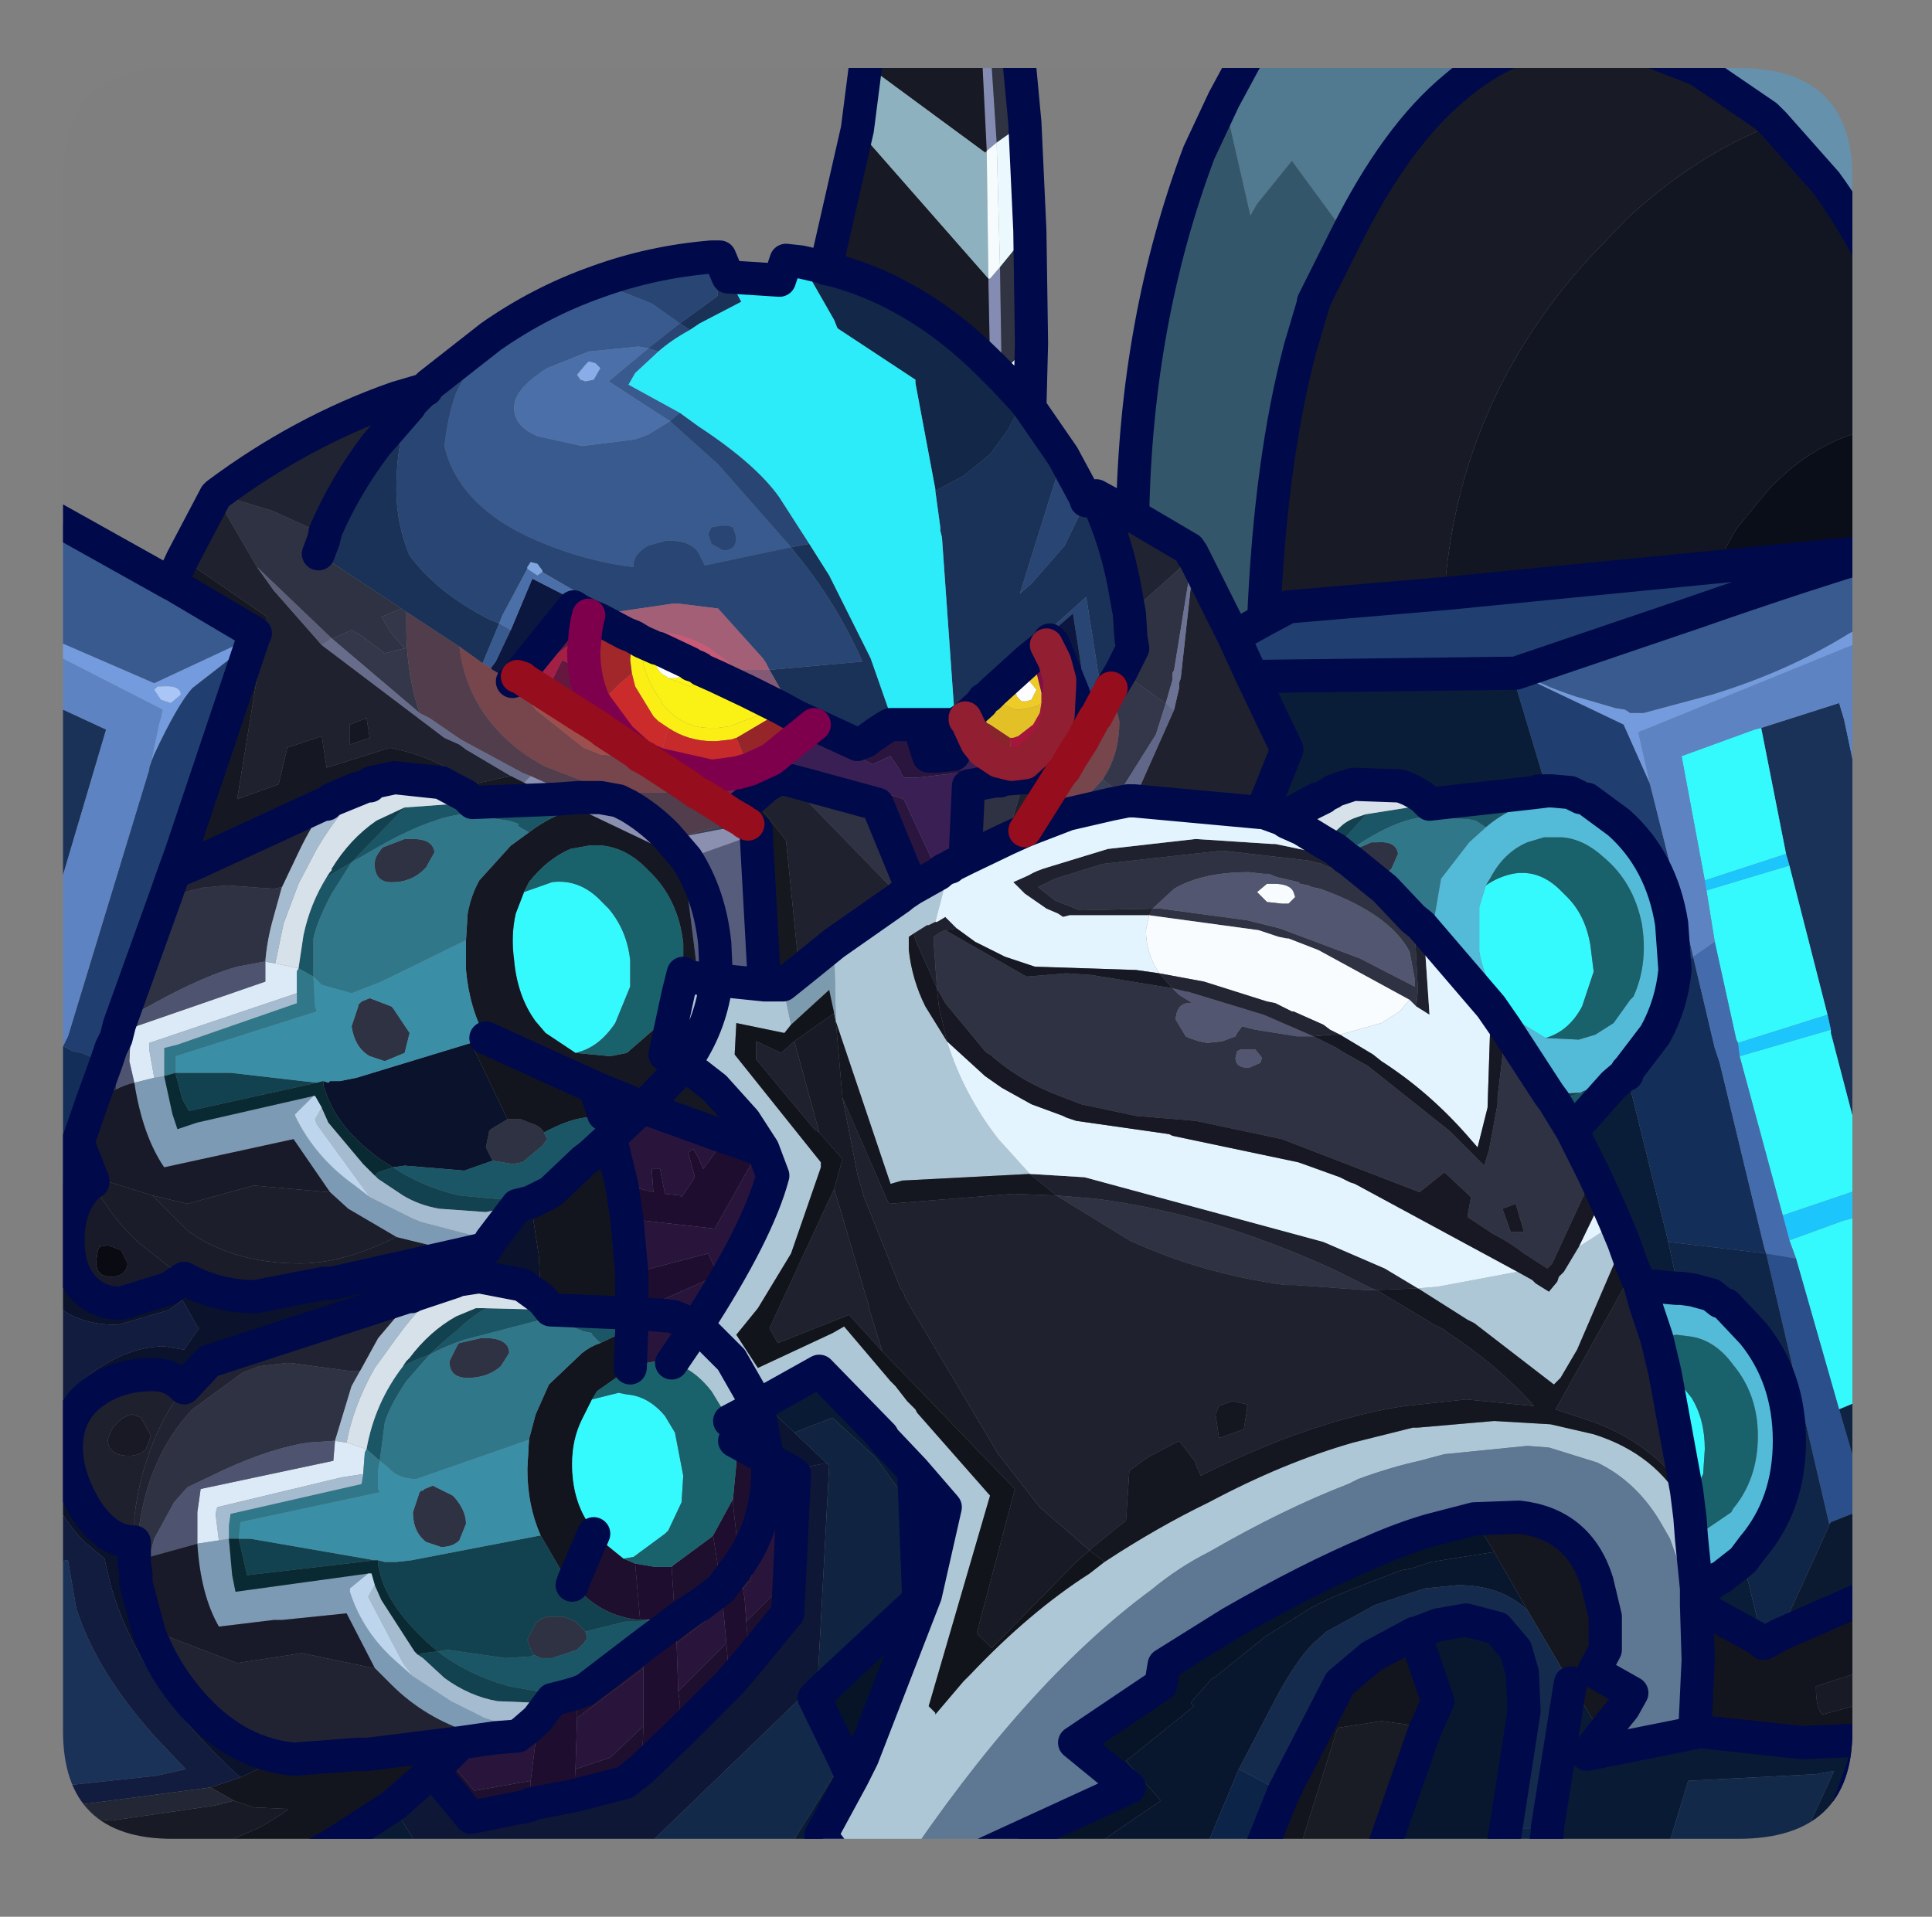 <?xml version="1.0" encoding="UTF-8" standalone="no"?>
<svg xmlns:ffdec="https://www.free-decompiler.com/flash" xmlns:xlink="http://www.w3.org/1999/xlink" ffdec:objectType="frame" height="57.8px" width="58.25px" xmlns="http://www.w3.org/2000/svg">
  <rect width="100%" height="100%" fill="#808080" stroke="none"/>
  <g transform="matrix(1.0, 0.0, 0.0, 1.0, 1.9, 2.05)">
    <clipPath id="clipPath0" transform="matrix(1.0, 0.0, 0.0, 1.0, 0.0, 0.0)">
      <path d="M50.5 0.0 Q53.95 0.0 53.95 3.3 L53.95 50.15 Q53.95 53.4 50.5 53.4 L3.3 53.4 Q0.0 53.4 0.0 50.15 L0.0 3.3 Q0.0 0.0 3.3 0.0 L50.5 0.0" fill="#000000" fill-rule="evenodd" stroke="none"/>
    </clipPath>
    <g clip-path="url(#clipPath0)">
      <use ffdec:characterId="2" height="57.8" transform="matrix(1.0, 0.0, 0.0, 1.0, -1.9, -2.05)" width="58.25" xlink:href="#shape1"/>
    </g>
    <use ffdec:characterId="3" height="53.4" transform="matrix(1.0, 0.0, 0.0, 1.0, 0.0, 0.0)" width="53.95" xlink:href="#shape2"/>
  </g>
  <defs>
    <g id="shape1" transform="matrix(1.0, 0.0, 0.0, 1.0, 1.9, 2.05)">
      <path d="M6.4 27.0 L7.1 27.15 7.05 27.25 7.05 27.9 2.6 29.4 2.6 29.6 2.75 30.45 2.15 30.6 2.0 29.95 2.05 28.95 6.1 27.55 6.1 26.95 6.4 27.0 M8.55 41.45 L9.15 41.65 9.1 41.75 9.05 42.4 8.4 42.5 4.65 43.4 4.6 43.6 4.7 44.4 4.05 44.5 4.05 43.55 4.15 42.85 8.15 42.0 8.2 41.4 8.55 41.45" fill="#dcebf7" fill-rule="evenodd" stroke="none"/>
      <path d="M25.55 55.25 L25.35 55.25 25.35 54.95 25.4 54.95 25.55 55.25 M25.65 42.3 L26.6 43.4 26.0 46.05 25.8 46.2 25.7 43.55 25.65 42.3 M21.25 41.95 L21.9 42.3 22.05 42.4 21.85 46.6 21.8 46.65 20.7 48.0 20.6 46.85 21.65 45.8 21.7 45.55 21.95 43.15 21.55 42.9 20.7 45.65 20.65 45.65 20.5 45.85 20.4 45.1 20.2 43.3 20.2 43.15 20.3 42.1 20.25 41.4 21.25 41.95 21.25 42.25 Q21.25 43.9 20.4 45.1 21.25 43.9 21.25 42.25 L21.25 41.95 M13.05 50.35 L13.7 50.3 13.9 50.15 14.3 49.8 14.25 50.45 11.6 51.0 12.4 51.95 14.1 51.65 14.05 52.4 12.3 52.75 11.15 51.35 12.0 50.5 13.05 50.35 M16.9 44.95 L17.25 45.1 17.4 46.8 Q16.25 46.7 15.45 45.8 L15.4 45.6 16.0 44.2 16.1 44.3 16.9 44.95 M18.35 45.2 L18.4 45.15 19.55 44.3 19.6 44.25 19.85 45.85 19.9 46.4 18.5 47.5 18.45 46.85 18.65 46.7 19.1 46.4 19.2 46.35 19.85 45.85 19.2 46.35 19.1 46.4 18.65 46.7 18.6 46.7 18.45 46.75 18.35 45.2 M15.4 52.1 L15.45 51.3 16.5 50.95 17.5 50.0 17.45 51.3 16.95 51.7 15.4 52.1 M15.5 49.75 L15.5 49.0 15.75 48.9 17.45 47.6 17.5 48.25 15.5 49.75 M18.6 50.2 L18.6 49.35 18.55 48.95 20.0 47.5 20.1 48.7 18.6 50.2" fill="#1f0f2e" fill-rule="evenodd" stroke="none"/>
      <path d="M16.85 33.7 L17.2 33.75 17.8 33.9 17.75 33.2 18.0 33.2 18.15 33.95 18.6 34.0 18.65 34.05 19.05 33.45 18.85 32.7 19.0 32.6 19.15 32.85 19.3 33.2 20.0 32.25 21.0 32.6 19.65 35.0 17.0 34.7 16.85 33.7 M17.15 36.35 L19.45 35.75 19.75 36.4 17.15 37.55 17.15 36.35 M17.25 45.1 L17.85 45.2 18.35 45.2 18.45 46.75 18.2 46.75 17.55 46.8 17.4 46.8 17.25 45.1 M19.6 44.25 L20.2 43.15 20.2 43.3 20.4 45.1 20.5 45.85 20.55 46.15 20.6 46.85 20.7 48.0 20.1 48.7 20.0 47.5 19.9 46.4 19.85 45.85 19.6 44.25 M15.45 45.8 L15.35 45.75 15.4 45.6 15.45 45.8 M14.75 49.2 L15.15 49.1 15.5 49.0 15.5 49.75 15.45 51.3 15.4 52.1 14.1 52.35 14.05 52.4 14.1 51.65 14.25 50.45 14.3 49.8 14.75 49.2 M18.45 46.85 L18.5 47.5 18.55 48.95 18.6 49.35 18.6 50.2 17.45 51.3 17.5 50.0 17.5 48.25 17.45 47.6 18.45 46.85 M19.85 45.85 L20.4 45.1 19.85 45.85" fill="#1e0d2e" fill-rule="evenodd" stroke="none"/>
      <path d="M21.1 32.6 L21.4 33.4 Q20.95 35.1 19.1 37.95 L18.9 37.85 19.1 37.95 18.35 39.05 17.85 39.0 17.35 39.1 17.1 39.2 17.15 38.0 17.25 37.95 18.3 37.75 18.9 37.85 18.4 37.65 18.0 37.6 17.85 37.6 18.0 37.6 18.4 37.65 17.85 37.6 17.15 37.55 19.75 36.4 19.45 35.75 17.15 36.35 17.0 34.7 19.65 35.0 21.0 32.6 21.1 32.6 M16.05 30.75 L17.5 31.35 19.85 32.2 20.0 32.25 19.3 33.2 19.15 32.85 19.0 32.6 18.85 32.7 19.05 33.45 18.65 34.05 18.6 34.0 18.15 33.95 18.0 33.2 17.75 33.2 17.8 33.9 17.2 33.75 16.85 33.7 16.5 32.25 17.45 31.35 17.35 31.35 16.3 31.55 16.05 30.75 M17.45 31.35 L17.5 31.35 17.45 31.35 M14.25 50.45 L14.1 51.65 12.4 51.95 11.6 51.0 14.25 50.45 M15.45 51.3 L15.5 49.75 17.5 48.25 17.5 50.0 16.5 50.95 15.45 51.3 M18.5 47.5 L19.9 46.4 20.0 47.5 18.55 48.95 18.5 47.5 M20.5 45.85 L20.65 45.65 20.7 45.65 21.55 42.9 21.95 43.15 21.7 45.55 21.65 45.8 20.6 46.85 20.55 46.15 20.5 45.85" fill="#29153c" fill-rule="evenodd" stroke="none"/>
      <path d="M55.85 53.1 L55.85 54.05 54.9 53.6 55.4 50.25 55.65 50.2 55.6 51.2 55.7 52.95 55.85 53.1 M53.7 55.25 L52.8 55.25 53.0 54.7 53.7 55.25 M53.9 52.25 L54.3 51.9 54.35 52.6 54.2 52.8 53.7 53.2 53.65 53.25 53.45 53.45 53.9 52.25" fill="#0c183c" fill-rule="evenodd" stroke="none"/>
      <path d="M55.85 29.25 L55.85 39.65 55.7 39.55 54.65 34.4 54.5 33.7 53.3 29.1 53.3 29.0 53.2 28.55 52.05 24.05 51.95 23.7 51.2 19.9 53.55 19.15 53.7 19.65 54.45 23.2 55.85 29.25 M55.85 54.7 L55.85 55.25 53.7 55.25 53.0 54.7 53.45 53.45 53.65 53.25 54.05 53.85 54.7 54.7 55.85 54.7 M16.7 55.25 L9.9 55.25 10.25 54.65 10.85 54.0 11.2 54.6 16.1 54.35 16.7 55.25 M-1.4 51.25 L-1.4 44.8 -0.3 45.05 0.15 45.0 0.4 46.45 Q1.0 48.35 2.8 50.35 L3.7 51.3 2.8 51.5 0.0 51.8 -0.75 51.7 -1.4 51.25 M-1.4 29.05 L-1.4 18.7 1.3 19.95 -1.35 28.9 -1.4 29.05 M19.55 5.7 L19.8 5.7 20.05 6.3 20.45 7.05 19.2 7.7 18.9 7.9 18.6 7.7 19.7 6.9 19.75 6.85 19.55 5.7 M26.3 12.75 L27.15 12.3 27.95 11.65 28.5 10.9 28.65 10.6 28.95 10.15 29.0 10.05 29.15 10.25 30.15 11.7 28.85 15.85 29.2 15.55 30.2 14.4 30.85 13.05 31.5 14.75 31.85 16.55 31.9 17.3 31.95 17.6 31.3 18.8 30.85 15.95 29.45 17.2 28.95 17.75 28.85 17.8 27.75 19.05 27.7 19.15 27.2 19.6 27.05 19.7 26.95 19.8 26.9 19.8 26.5 14.15 26.45 13.95 26.45 13.85 26.3 12.75 M22.5 14.35 L23.1 15.3 24.35 17.8 25.05 19.8 24.95 19.8 24.85 19.85 Q24.45 20.1 24.2 20.3 L23.95 20.4 22.65 19.8 22.1 19.55 21.3 18.15 24.1 17.9 Q23.3 16.1 22.1 14.65 L21.95 14.45 22.5 14.35 M10.45 10.2 L10.35 10.55 Q10.05 11.5 10.05 12.7 10.05 13.75 10.45 14.7 11.3 15.85 12.9 16.65 L13.15 16.75 12.65 17.95 11.95 17.45 10.35 16.4 10.2 16.3 7.7 14.65 7.85 14.25 7.9 14.05 7.9 14.0 Q8.5 12.6 9.45 11.35 L10.45 10.2" fill="#1a3258" fill-rule="evenodd" stroke="none"/>
      <path d="M49.3 0.05 L47.25 -0.75 45.8 -0.95 Q43.75 -0.95 41.95 0.6 40.2 2.05 38.7 5.05 L37.05 2.8 36.0 4.1 35.8 4.45 35.0 0.95 36.35 -1.55 49.75 -1.55 49.3 0.05" fill="#517991" fill-rule="evenodd" stroke="none"/>
      <path d="M38.7 5.05 Q40.2 2.05 41.95 0.6 43.75 -0.95 45.8 -0.95 L47.25 -0.75 49.3 0.05 51.35 1.45 51.6 1.7 Q49.25 2.6 47.15 4.55 L46.0 5.75 Q42.05 10.1 41.65 15.85 L36.95 16.25 36.2 16.65 Q36.4 11.85 37.3 8.45 L37.7 7.1 37.7 7.05 38.7 5.05 M55.85 47.75 L55.85 48.9 53.05 49.65 53.0 49.6 Q52.85 49.4 52.85 48.8 L55.5 47.95 55.85 47.75 M-1.4 54.6 L-1.4 52.4 -1.15 52.6 1.45 52.85 4.55 52.4 5.15 52.25 5.75 52.45 6.8 52.5 6.6 52.65 5.95 53.05 3.6 54.05 Q1.95 54.65 0.05 54.65 L-1.4 54.6 M23.5 31.05 L23.95 33.35 24.15 34.05 25.25 36.8 25.35 36.95 25.4 37.1 28.2 41.8 29.45 43.4 30.95 44.7 30.55 45.05 28.0 47.65 27.55 47.2 28.7 42.85 24.7 38.7 24.3 37.4 24.3 37.35 23.25 33.8 23.5 32.9 22.8 32.1 22.05 29.35 23.25 28.5 23.3 28.75 23.5 31.05" fill="#181b25" fill-rule="evenodd" stroke="none"/>
      <path d="M2.15 44.45 Q1.3 44.45 0.65 43.4 0.1 42.45 0.1 41.6 0.1 40.45 1.05 39.85 1.75 39.4 2.7 39.4 3.25 39.4 3.6 39.75 L3.65 39.8 Q3.15 40.45 2.8 41.25 2.3 42.4 2.15 43.7 L2.15 44.45 M1.35 41.35 Q1.35 41.85 2.0 41.85 2.3 41.85 2.5 41.65 L2.65 41.25 2.35 40.7 2.1 40.6 Q1.85 40.65 1.7 40.8 L1.5 41.0 1.35 41.35" fill="#1e202e" fill-rule="evenodd" stroke="none"/>
      <path d="M4.6 12.9 L4.65 12.85 6.3 13.35 7.85 14.05 7.9 14.05 7.85 14.25 7.7 14.65 10.2 16.3 9.6 16.55 9.9 17.05 10.3 17.5 9.7 17.65 9.1 17.2 9.05 17.15 8.7 16.95 8.15 17.2 8.1 17.2 5.85 15.05 4.6 12.9 M44.8 30.95 L44.95 31.15 45.5 32.05 46.15 33.35 44.9 36.05 44.75 36.2 44.05 35.75 Q43.6 35.4 43.1 35.15 L42.35 34.65 42.35 34.6 42.45 34.05 41.65 33.3 40.9 33.9 36.75 32.3 34.15 31.75 32.35 31.6 30.7 31.25 30.05 31.0 Q28.85 30.55 27.95 29.75 L27.85 29.7 27.8 29.65 26.6 28.2 26.35 27.75 26.25 26.35 26.25 26.2 Q26.45 26.05 26.6 26.0 L29.05 27.4 30.25 27.3 31.0 27.35 33.45 27.75 33.65 27.95 34.05 28.2 Q33.6 28.15 33.55 28.65 L33.55 28.7 33.85 29.2 33.95 29.25 34.25 29.35 34.5 29.4 34.95 29.35 35.35 29.2 35.4 29.1 35.55 28.9 35.95 29.0 37.2 29.2 37.7 29.2 38.4 29.55 38.55 29.65 39.35 30.1 41.8 32.05 42.85 33.1 43.0 32.6 43.25 31.25 43.25 31.05 43.5 28.95 44.8 30.95 M40.6 26.65 Q40.0 25.5 37.9 24.75 L37.65 24.7 37.55 24.65 37.3 24.6 37.25 24.55 36.6 24.4 36.35 24.3 36.2 24.3 35.75 24.25 Q34.35 24.25 33.5 24.75 L32.85 25.35 33.1 25.35 35.7 25.7 36.7 25.95 39.1 26.85 40.75 27.7 40.75 27.45 40.6 26.65 M40.7 25.65 L40.75 25.9 40.85 27.8 40.8 28.3 40.6 28.1 37.85 26.6 36.95 26.25 36.9 26.25 36.65 26.2 36.05 26.0 32.75 25.55 32.85 25.35 30.65 25.4 29.9 25.1 29.4 24.7 29.9 24.45 31.35 24.0 34.95 23.6 37.55 23.9 37.95 24.0 38.05 24.05 39.85 24.75 40.7 25.65 M44.05 35.1 L43.8 34.25 43.4 34.4 43.65 35.1 44.05 35.1 M31.9 18.2 L32.25 17.5 32.2 17.2 32.15 16.45 34.05 14.75 33.5 18.15 33.45 18.25 33.45 18.45 33.25 19.15 33.15 19.1 31.9 18.2 M27.2 23.85 L27.3 21.65 28.1 21.5 28.25 21.5 28.35 21.45 29.0 21.4 28.45 23.25 27.2 23.85 M21.8 21.45 L24.55 22.2 25.6 24.75 25.3 24.95 25.25 25.0 21.8 21.45 M39.6 24.55 L38.8 23.9 38.65 23.8 38.7 23.7 38.7 23.65 38.75 23.65 39.45 23.35 39.6 23.35 Q40.2 23.3 40.25 23.7 L40.05 24.15 39.6 24.55 M1.3 30.0 L1.45 29.55 1.6 29.25 1.55 29.75 1.6 30.8 0.9 31.1 1.3 30.0 M1.7 28.85 L3.05 25.1 3.1 25.05 Q3.25 25.0 3.45 24.9 L4.3 24.7 4.4 24.7 4.95 24.65 6.35 24.75 6.6 24.7 6.35 25.6 Q6.15 26.3 6.1 26.95 L6.05 26.95 5.25 27.1 Q4.2 27.4 2.75 28.2 L2.1 28.55 1.7 28.85 M10.05 24.55 L10.0 24.55 Q9.45 24.6 9.4 24.1 9.35 23.85 9.6 23.55 L9.65 23.5 10.3 23.25 10.55 23.25 Q11.15 23.25 11.2 23.65 L10.95 24.1 Q10.6 24.5 10.05 24.55 M10.45 29.1 L10.3 29.7 9.7 29.95 9.25 29.8 Q8.8 29.55 8.7 28.9 L8.9 28.3 8.9 28.25 9.0 28.15 9.25 28.05 9.9 28.3 9.95 28.35 10.45 29.1 M14.5 32.1 L14.6 32.3 14.45 32.5 13.85 33.0 13.55 33.05 12.95 32.95 12.75 32.55 12.85 32.05 12.9 32.0 13.4 31.7 13.8 31.7 14.05 31.8 Q14.4 31.9 14.5 32.1 M2.2 45.05 Q2.3 42.15 3.9 40.45 L5.4 39.35 5.9 39.15 6.75 39.05 6.85 39.05 8.7 39.3 8.95 39.3 8.7 39.75 8.2 41.4 8.15 41.4 7.4 41.45 Q6.35 41.6 4.9 42.25 L3.75 42.8 3.35 43.25 2.75 44.35 2.6 44.9 2.2 45.05 M12.85 38.3 Q13.45 38.35 13.45 38.75 L13.2 39.15 Q12.8 39.5 12.2 39.5 11.65 39.5 11.65 39.0 L11.9 38.5 11.95 38.45 12.6 38.3 12.85 38.3 M11.75 43.05 L11.8 43.1 Q12.15 43.5 12.15 43.9 L11.95 44.4 Q11.75 44.6 11.4 44.6 L10.95 44.45 Q10.55 44.15 10.55 43.55 L10.75 42.95 10.8 42.9 10.85 42.9 10.9 42.85 11.15 42.75 11.75 43.05 M14.2 47.85 L14.15 47.8 14.0 47.4 14.25 46.9 Q14.4 46.75 14.6 46.7 L15.1 46.7 15.45 46.85 15.75 47.15 15.8 47.35 15.7 47.5 15.5 47.7 14.75 47.95 14.4 47.95 14.2 47.85 M35.5 29.6 L35.4 29.65 35.35 29.85 Q35.35 30.15 35.75 30.15 L36.1 30.0 36.15 29.85 35.95 29.6 35.5 29.6 M39.6 36.85 L39.25 36.85 37.15 36.7 36.85 36.7 Q34.3 36.35 32.15 35.35 L29.95 34.0 31.15 34.1 Q34.65 34.55 38.35 36.25 L39.45 36.8 39.6 36.85" fill="#2f3243" fill-rule="evenodd" stroke="none"/>
      <path d="M41.65 15.85 Q42.05 10.1 46.0 5.75 L47.15 4.55 Q49.25 2.6 51.6 1.7 L53.15 3.45 Q54.5 5.3 55.85 8.4 L55.85 10.75 Q53.2 10.75 51.35 12.8 L50.45 13.9 49.8 15.05 41.65 15.85" fill="#121623" fill-rule="evenodd" stroke="none"/>
      <path d="M49.8 15.05 L50.45 13.9 51.35 12.8 Q53.2 10.75 55.85 10.75 L55.85 18.2 55.2 14.9 55.15 14.5 55.0 14.55 54.9 14.55 49.8 15.05" fill="#0a0e19" fill-rule="evenodd" stroke="none"/>
      <path d="M35.0 0.95 L35.8 4.45 36.0 4.1 37.05 2.8 38.7 5.05 37.7 7.05 37.7 7.1 37.3 8.45 Q36.4 11.85 36.2 16.65 L35.3 17.15 34.1 14.75 34.05 14.7 34.05 14.65 33.95 14.5 32.25 13.5 Q32.35 7.6 34.25 2.55 L35.0 0.95" fill="#33566b" fill-rule="evenodd" stroke="none"/>
      <path d="M54.5 50.55 L54.6 52.55 54.65 52.8 54.25 53.6 54.05 53.85 53.65 53.25 53.7 53.2 54.2 52.8 54.35 52.6 54.3 51.9 54.3 51.55 54.25 51.3 54.3 51.15 54.3 51.1 54.5 50.55" fill="#200f31" fill-rule="evenodd" stroke="none"/>
      <path d="M55.85 50.1 L55.85 53.1 55.7 52.95 55.6 51.2 55.65 50.2 55.85 50.1 M51.4 55.25 L47.9 55.25 49.0 51.65 52.85 51.45 53.4 51.35 51.65 55.15 51.4 55.25 M21.15 55.25 L16.7 55.25 16.1 54.35 16.2 54.35 16.9 54.3 22.6 48.8 22.9 48.9 22.65 49.15 23.55 51.0 21.75 53.9 21.7 55.05 21.15 55.25 M9.9 55.25 L8.25 55.25 10.65 53.55 10.85 54.0 10.25 54.65 9.9 55.25 M53.9 52.25 L54.25 51.3 54.3 51.55 54.3 51.9 53.9 52.25" fill="#13294a" fill-rule="evenodd" stroke="none"/>
      <path d="M55.85 54.05 L55.85 54.7 54.7 54.7 54.05 53.85 54.25 53.6 54.65 52.8 54.6 52.55 54.5 50.55 54.6 50.4 55.4 50.25 54.9 53.6 55.85 54.05" fill="#2a173c" fill-rule="evenodd" stroke="none"/>
      <path d="M52.8 55.25 L51.4 55.25 51.65 55.15 53.4 51.35 52.85 51.45 49.0 51.65 47.9 55.25 44.4 55.25 44.75 53.25 44.75 53.1 45.4 49.0 45.45 48.7 46.4 50.25 45.95 50.85 49.2 50.2 49.2 50.15 52.45 50.5 54.6 50.4 54.5 50.55 54.3 51.1 54.3 51.15 54.25 51.3 53.9 52.25 53.45 53.45 53.0 54.7 52.8 55.25 M25.35 55.25 L24.75 55.25 25.35 54.95 25.35 55.25 M24.35 55.25 L21.15 55.25 21.7 55.05 21.75 53.9 23.55 51.0 23.8 51.55 22.85 53.3 24.35 55.25 M8.25 55.25 L3.4 55.25 Q5.9 54.85 8.1 53.6 L9.95 52.4 10.65 53.55 8.25 55.25 M21.1 40.25 L22.8 39.3 24.7 41.25 24.75 41.35 25.65 42.3 25.7 43.55 24.5 41.9 23.2 40.7 22.05 41.15 21.1 40.25" fill="#091a35" fill-rule="evenodd" stroke="none"/>
      <path d="M55.85 45.45 L55.85 47.75 55.5 47.95 52.85 48.8 Q52.85 49.4 53.0 49.6 L53.05 49.65 55.85 48.9 55.85 50.1 55.65 50.2 55.4 50.25 54.6 50.4 52.45 50.5 49.2 50.15 49.3 48.0 49.25 46.35 51.25 47.45 51.3 47.5 51.75 47.25 55.85 45.45 M36.8 55.25 L35.5 55.25 36.8 52.0 38.5 48.7 39.45 47.9 40.75 47.2 41.45 49.25 41.05 50.15 40.5 49.95 39.75 49.85 38.45 50.05 38.4 50.15 36.8 55.25 M3.4 55.25 L-1.4 55.25 -1.4 54.6 0.05 54.65 Q1.95 54.65 3.6 54.05 L5.95 53.05 6.6 52.65 6.8 52.5 5.75 52.45 5.15 52.25 4.45 51.85 5.35 51.55 6.6 50.95 6.95 51.0 8.9 50.85 9.2 50.85 12.0 50.5 11.15 51.35 9.95 52.4 8.1 53.6 Q5.9 54.85 3.4 55.25 M53.25 43.95 L53.25 43.9 53.3 43.85 53.25 43.95 M51.25 47.45 L51.25 47.5 51.3 47.5 51.25 47.5 51.25 47.45 M12.3 29.4 L12.55 29.3 12.75 29.25 16.05 30.75 16.3 31.55 15.75 31.65 Q15.25 31.7 14.5 32.1 14.4 31.9 14.05 31.8 L13.8 31.7 13.4 31.7 12.3 29.4 M14.1 34.2 L14.7 33.9 15.7 32.95 15.9 32.8 16.5 32.25 16.85 33.7 17.0 34.7 17.15 36.35 17.15 37.55 14.7 37.45 14.5 37.2 14.4 37.1 14.35 35.85 14.1 34.2 M14.05 41.35 L14.25 40.6 14.65 39.7 15.65 38.75 Q15.9 38.55 16.2 38.45 L17.15 38.0 17.1 39.2 16.1 39.9 15.95 40.15 15.65 40.75 Q15.35 41.35 15.35 42.1 15.35 43.15 15.85 43.9 L16.0 44.2 15.4 45.6 15.35 45.75 15.1 45.45 14.4 44.25 Q14.0 43.35 14.0 42.25 L14.05 41.35" fill="#12151e" fill-rule="evenodd" stroke="none"/>
      <path d="M24.65 55.25 L24.35 55.25 22.85 53.3 23.8 51.55 24.1 50.95 26.0 46.05 26.6 43.4 25.65 42.3 24.75 41.35 24.7 41.25 22.8 39.3 21.1 40.25 20.95 40.3 20.95 40.35 20.15 38.95 19.2 38.0 19.1 37.95 19.2 38.0 20.15 38.95 20.95 40.35 20.1 40.8 19.55 39.9 Q19.0 39.2 18.35 39.05 L19.1 37.95 Q20.95 35.1 21.4 33.4 L21.1 32.6 20.55 31.75 19.65 30.75 18.75 30.05 18.15 29.75 18.55 27.9 18.7 27.3 18.85 27.4 19.15 27.45 19.7 27.5 21.15 27.65 21.7 27.65 21.95 28.85 21.75 29.1 20.3 28.8 20.25 29.75 22.85 33.0 22.85 33.15 21.95 35.75 20.95 37.4 20.3 38.2 20.95 39.2 23.2 38.15 23.55 37.95 24.95 39.6 25.1 39.75 25.45 40.2 25.7 40.45 25.75 40.55 27.95 43.05 26.1 49.4 26.3 49.6 26.3 49.65 27.15 48.65 27.35 48.45 Q29.15 46.55 30.95 45.4 L31.4 45.05 Q33.0 44.0 34.55 43.25 36.8 42.05 38.9 41.45 L40.7 41.0 40.85 41.0 43.15 40.8 44.85 40.9 46.15 41.2 Q48.05 41.8 48.9 43.4 L49.05 43.7 49.1 44.35 49.25 45.85 49.25 45.95 49.25 46.1 49.25 46.35 49.3 48.0 49.05 46.25 49.05 46.2 49.0 45.95 49.0 45.9 48.45 44.35 48.25 44.0 Q47.5 42.65 46.25 42.05 L44.8 41.6 44.15 41.55 41.65 41.8 40.9 42.0 Q40.0 42.2 39.05 42.55 L38.75 42.7 Q36.8 43.45 34.55 44.75 33.65 45.2 32.8 45.9 29.0 48.7 25.2 54.4 L24.65 55.25 M43.85 36.3 L44.3 36.55 44.4 36.65 44.8 36.9 45.05 36.6 45.1 36.45 45.25 36.3 45.7 35.55 46.55 35.0 46.8 34.8 47.05 35.4 45.65 38.65 45.15 39.5 44.95 39.7 42.55 37.85 42.35 37.75 40.85 36.8 41.45 36.75 43.85 36.3 M26.75 24.1 L26.8 24.05 26.6 24.6 26.3 25.75 26.1 25.85 26.05 25.85 25.65 26.1 25.5 26.2 25.5 26.6 Q25.6 27.5 26.0 28.3 L26.65 29.35 Q27.15 30.95 28.2 32.3 L29.15 33.35 25.3 33.55 24.95 33.65 23.3 28.75 23.25 26.4 25.25 25.0 25.3 24.95 25.6 24.75 26.4 24.3 Q26.55 24.15 26.75 24.1 M18.75 30.05 L18.85 29.85 Q19.55 28.8 19.7 27.5 19.55 28.8 18.85 29.85 L18.75 30.05" fill="#afc8d7" fill-rule="evenodd" stroke="none"/>
      <path d="M12.1 35.75 L8.1 36.65 7.85 36.65 5.8 37.05 Q4.65 37.05 3.65 36.5 L2.25 35.4 Q1.4 34.6 0.9 33.6 L1.25 33.55 2.7 34.0 3.8 35.1 4.2 35.35 Q5.45 36.05 7.15 36.05 8.45 36.05 10.05 35.25 L12.1 35.75" fill="#1a1c2a" fill-rule="evenodd" stroke="none"/>
      <path d="M21.7 27.65 L22.2 27.25 23.25 26.4 23.3 28.75 23.25 28.5 23.1 27.8 21.95 28.85 21.7 27.65" fill="#7d9caf" fill-rule="evenodd" stroke="none"/>
      <path d="M3.6 14.8 L4.6 12.9 5.85 15.05 6.35 15.75 7.8 17.4 11.5 20.2 11.95 20.4 12.15 20.55 13.5 21.35 12.35 21.6 11.75 21.2 Q10.9 20.7 9.85 20.5 L7.95 21.1 7.8 20.15 6.75 20.5 6.75 20.55 6.5 21.6 5.25 22.05 6.15 16.55 3.6 14.8 M35.85 18.35 L36.9 20.55 36.3 22.05 36.1 22.45 32.3 22.1 32.3 22.05 33.5 19.35 33.65 18.7 33.65 18.55 33.7 18.4 34.1 14.75 35.3 17.15 35.85 18.35 M40.95 25.85 L41.05 26.35 41.2 28.55 40.8 28.3 40.85 27.8 40.75 25.9 40.7 25.65 40.95 25.85 M48.95 42.9 L48.6 42.5 Q47.65 41.4 46.2 40.85 L45.0 40.45 47.1 36.7 47.3 36.1 47.55 36.7 47.7 37.25 48.05 38.3 48.3 39.35 48.95 42.9 M40.85 36.8 L39.6 36.85 41.35 37.9 41.65 38.05 41.7 38.1 Q43.3 39.15 44.35 40.35 L42.3 40.15 40.45 40.35 Q38.75 40.6 36.65 41.4 35.4 41.9 34.3 42.45 L34.15 42.1 34.15 42.05 33.65 41.4 32.7 41.9 32.15 42.3 32.05 43.8 31.0 44.65 30.95 44.7 29.45 43.4 28.2 41.8 25.4 37.1 25.35 36.95 25.25 36.8 24.15 34.05 23.95 33.35 23.5 31.05 24.9 34.25 28.65 33.95 29.95 34.0 32.15 35.35 Q34.3 36.35 36.85 36.7 L37.15 36.7 39.25 36.85 39.6 36.85 39.45 36.8 38.35 36.25 Q34.65 34.55 31.15 34.1 L29.95 34.0 29.15 33.35 30.8 33.45 38.0 35.4 39.85 36.2 40.85 36.8 M20.8 22.0 L21.2 21.65 21.55 21.45 21.8 21.45 25.25 25.0 23.25 26.4 22.2 27.25 21.8 23.3 20.8 22.0 M29.0 21.4 L29.2 21.35 30.1 21.25 29.85 21.65 29.0 23.0 28.45 23.25 29.0 21.4 M39.85 24.75 L38.05 24.05 37.95 24.0 37.55 23.9 34.95 23.6 31.35 24.0 29.9 24.45 29.4 24.7 29.9 25.1 30.65 25.4 32.85 25.35 32.75 25.55 30.35 25.55 30.15 25.6 30.0 25.5 29.65 25.35 29.0 24.9 28.65 24.55 29.1 24.35 Q29.35 24.2 29.7 24.1 L31.5 23.55 34.15 23.25 36.45 23.4 36.55 23.4 37.75 23.65 37.8 23.65 38.8 23.9 39.6 24.55 39.85 24.75 M8.65 20.4 L9.25 20.2 9.15 19.6 8.65 19.8 8.65 20.4 M26.95 25.95 L26.6 26.0 Q26.45 26.05 26.25 26.2 L26.25 26.35 26.35 27.75 25.7 26.3 25.65 26.1 26.05 25.85 26.1 25.85 26.3 25.75 26.35 25.75 26.6 25.6 26.95 25.95 M24.7 38.7 L23.7 37.6 21.55 38.45 21.3 38.0 23.25 33.8 24.3 37.35 24.3 37.4 24.7 38.7 M22.8 32.1 L22.65 32.0 20.9 29.9 20.9 29.35 21.65 29.7 22.05 29.35 22.8 32.1 M35.6 41.05 L35.7 40.45 35.7 40.3 35.25 40.2 34.85 40.35 34.75 40.6 34.85 41.3 34.9 41.3 35.6 41.05" fill="#1f222e" fill-rule="evenodd" stroke="none"/>
      <path d="M40.6 28.1 L40.3 28.45 39.75 28.8 38.5 29.15 38.2 29.0 38.0 28.85 37.1 28.45 37.05 28.45 36.55 28.2 36.3 28.15 34.4 27.55 33.05 27.3 Q32.65 26.7 32.65 26.0 L32.75 25.55 36.05 26.0 36.65 26.2 36.9 26.25 36.95 26.25 37.85 26.6 40.6 28.1 M36.3 24.6 L36.5 24.6 Q37.0 24.6 37.1 24.85 L37.15 25.0 36.95 25.2 36.75 25.2 36.3 25.15 36.0 24.85 36.3 24.6" fill="#fafdff" fill-rule="evenodd" stroke="none"/>
      <path d="M40.6 26.65 L40.75 27.45 40.75 27.7 39.1 26.85 36.7 25.95 35.7 25.7 33.1 25.35 32.85 25.35 33.5 24.75 Q34.35 24.25 35.75 24.25 L36.2 24.3 36.35 24.3 36.6 24.4 37.25 24.55 37.3 24.6 37.55 24.65 37.65 24.7 37.9 24.75 Q40.0 25.5 40.6 26.65 M36.3 24.6 L36.0 24.85 36.3 25.15 36.75 25.2 36.95 25.2 37.15 25.0 37.1 24.85 Q37.0 24.6 36.5 24.6 L36.3 24.6 M33.45 27.75 L33.85 27.85 33.9 27.85 36.2 28.55 37.7 29.2 37.2 29.2 35.95 29.0 35.55 28.9 35.4 29.1 35.35 29.2 34.95 29.35 34.5 29.4 34.25 29.35 33.95 29.25 33.85 29.2 33.55 28.7 33.55 28.65 Q33.6 28.15 34.05 28.2 L33.65 27.95 33.45 27.75 M35.5 29.6 L35.95 29.6 36.15 29.85 36.1 30.0 35.75 30.15 Q35.35 30.15 35.35 29.85 L35.4 29.65 35.5 29.6" fill="#525670" fill-rule="evenodd" stroke="none"/>
      <path d="M47.3 36.1 L47.1 36.7 45.0 40.45 46.2 40.85 Q47.65 41.4 48.6 42.5 L48.95 42.9 49.0 43.3 49.05 43.7 48.9 43.4 Q48.05 41.8 46.15 41.2 L44.85 40.9 43.15 40.8 40.85 41.0 40.7 41.0 38.9 41.45 Q36.8 42.05 34.55 43.25 33.0 44.0 31.4 45.05 L30.95 44.7 31.0 44.65 32.05 43.8 32.15 42.3 32.7 41.9 33.65 41.4 34.15 42.05 34.15 42.1 34.3 42.45 Q35.4 41.9 36.65 41.4 38.75 40.6 40.45 40.35 L42.3 40.15 44.35 40.35 Q43.3 39.15 41.7 38.1 L41.65 38.05 41.35 37.9 39.6 36.85 40.85 36.8 42.35 37.75 42.55 37.85 44.95 39.7 45.15 39.5 45.65 38.65 47.05 35.4 47.3 36.1 M43.15 44.75 L42.55 43.75 43.9 43.7 Q45.7 43.9 46.25 45.65 L46.5 46.7 46.5 47.7 46.15 48.35 47.3 49.0 47.05 49.45 46.4 50.25 45.45 48.7 45.15 48.2 44.15 46.5 43.15 44.75 M29.95 34.0 L28.65 33.95 24.9 34.25 23.5 31.05 23.3 28.75 24.95 33.65 25.3 33.55 29.15 33.35 29.95 34.0 M35.6 41.05 L34.9 41.3 34.85 41.3 34.75 40.6 34.85 40.35 35.25 40.2 35.7 40.3 35.7 40.45 35.6 41.05" fill="#141620" fill-rule="evenodd" stroke="none"/>
      <path d="M21.9 42.3 L22.85 42.1 23.05 42.1 23.1 42.15 22.75 48.7 22.6 48.8 16.9 54.3 16.2 54.35 16.1 54.35 11.2 54.6 10.85 54.0 10.65 53.55 9.95 52.4 11.15 51.35 12.3 52.75 14.05 52.4 14.1 52.35 15.4 52.1 16.95 51.7 17.45 51.3 18.6 50.2 20.1 48.7 20.7 48.0 21.8 46.65 21.85 46.6 22.05 42.4 21.9 42.3" fill="#0e1735" fill-rule="evenodd" stroke="none"/>
      <path d="M20.95 40.35 L20.95 40.3 21.1 40.25 22.05 41.15 23.05 42.1 22.85 42.1 21.9 42.3 21.25 41.95 20.95 40.35 21.25 41.95 20.25 41.4 20.1 40.8 20.95 40.35" fill="#0b1431" fill-rule="evenodd" stroke="none"/>
      <path d="M23.05 42.1 L22.05 41.15 23.2 40.7 24.5 41.9 25.7 43.55 25.8 46.2 22.9 48.9 22.6 48.8 22.75 48.7 23.1 42.15 23.05 42.1" fill="#102341" fill-rule="evenodd" stroke="none"/>
      <path d="M-1.4 51.55 L-1.4 51.25 -0.75 51.7 0.0 51.8 2.8 51.5 3.7 51.3 2.8 50.35 Q1.0 48.35 0.4 46.45 L0.15 45.0 -0.3 45.05 -1.4 44.8 -1.4 37.5 -0.9 36.1 Q-0.4 37.9 1.65 37.9 L3.2 37.45 3.6 37.15 4.05 37.95 4.1 38.0 3.65 38.65 3.05 38.55 Q1.95 38.55 0.8 39.4 -0.55 40.4 -0.55 41.9 -0.55 43.15 0.6 44.4 L1.25 44.95 1.45 45.8 Q2.35 48.85 5.35 51.55 L4.45 51.85 0.65 52.35 -0.4 52.3 -0.55 52.2 -1.2 51.7 -1.3 51.65 -1.4 51.55" fill="#111c3f" fill-rule="evenodd" stroke="none"/>
      <path d="M3.55 23.7 L3.95 24.0 3.35 24.25 3.55 23.7 M13.4 31.7 L12.9 32.0 12.85 32.05 12.75 32.55 12.95 32.95 12.1 33.25 10.3 33.1 9.95 33.15 9.55 32.9 Q8.4 32.05 8.0 31.1 L7.85 30.7 7.85 30.55 8.0 30.6 8.05 30.55 8.35 30.55 8.85 30.45 12.3 29.4 13.4 31.7 M11.8 36.6 L10.65 36.9 10.5 37.05 10.65 36.9 11.8 36.6 10.6 37.0 10.5 37.05 10.4 37.05 4.4 39.0 3.65 39.8 3.6 39.75 Q3.25 39.4 2.7 39.4 1.75 39.4 1.05 39.85 0.1 40.45 0.1 41.6 0.1 42.45 0.65 43.4 1.3 44.45 2.15 44.45 L2.15 45.1 2.2 45.4 2.2 45.7 2.6 47.2 Q3.0 48.25 3.7 49.1 4.95 50.65 6.6 50.95 L5.35 51.55 Q2.35 48.85 1.45 45.8 L1.25 44.95 0.6 44.4 Q-0.55 43.15 -0.55 41.9 -0.55 40.4 0.8 39.4 1.95 38.55 3.05 38.55 L3.65 38.65 4.1 38.0 4.05 37.95 3.6 37.15 3.2 37.45 1.65 37.9 Q-0.4 37.9 -0.9 36.1 L0.45 32.4 0.9 33.55 0.8 33.65 Q0.15 34.25 0.15 35.35 0.15 36.2 0.55 36.7 1.0 37.25 1.75 37.25 L3.2 36.8 3.65 36.5 Q4.65 37.05 5.8 37.05 L7.85 36.65 8.1 36.65 12.1 35.75 12.75 35.6 12.9 35.35 13.7 34.3 14.1 34.2 14.35 35.85 14.4 37.1 13.85 36.7 12.55 36.45 11.9 36.55 11.8 36.6" fill="#0a122c" fill-rule="evenodd" stroke="none"/>
      <path d="M5.15 52.25 L4.55 52.4 1.45 52.85 -1.15 52.6 -0.55 52.2 -0.4 52.3 0.65 52.35 4.45 51.85 5.15 52.25" fill="#222635" fill-rule="evenodd" stroke="none"/>
      <path d="M-1.4 52.4 L-1.4 51.55 -1.3 51.65 -1.2 51.7 -0.55 52.2 -1.15 52.6 -1.4 52.4" fill="#32374a" fill-rule="evenodd" stroke="none"/>
      <path d="M31.0 19.4 L31.1 19.6 30.8 20.15 30.15 18.75 30.05 18.6 30.05 18.45 29.9 17.9 29.7 17.5 29.85 17.35 30.8 19.7 31.0 19.4" fill="#381a3f" fill-rule="evenodd" stroke="none"/>
      <path d="M30.05 18.6 L30.15 18.75 30.8 20.15 30.75 20.25 30.4 20.8 30.35 20.85 29.85 20.05 30.0 19.55 30.05 18.6" fill="#771a40" fill-rule="evenodd" stroke="none"/>
      <path d="M25.1 19.8 L25.8 19.8 26.1 20.75 26.35 20.75 26.85 20.7 26.95 19.8 27.05 19.7 27.25 19.7 27.55 20.35 27.75 20.6 28.2 20.9 28.35 21.45 28.25 21.5 28.1 21.5 27.3 21.65 27.2 23.85 26.8 24.05 26.75 24.1 26.8 23.25 27.05 21.65 27.85 21.0 27.75 21.0 27.25 20.8 27.05 21.25 25.75 21.4 25.35 21.4 25.25 21.25 25.25 21.2 24.95 20.75 24.4 21.0 22.75 20.1 21.75 20.9 25.35 22.05 26.4 24.3 25.6 24.75 24.55 22.2 21.8 21.45 21.55 21.45 21.2 21.65 21.35 20.85 22.65 19.8 23.95 20.4 24.2 20.3 24.25 20.3 25.1 19.8" fill="#2a153f" fill-rule="evenodd" stroke="none"/>
      <path d="M26.4 24.3 L25.35 22.05 21.75 20.9 22.75 20.1 24.4 21.0 24.95 20.75 25.25 21.2 25.25 21.25 25.35 21.4 25.75 21.4 27.05 21.25 27.25 20.8 27.75 21.0 27.85 21.0 27.05 21.65 26.8 23.25 26.75 24.1 Q26.55 24.15 26.4 24.3" fill="#3a1f54" fill-rule="evenodd" stroke="none"/>
      <path d="M19.65 21.35 L20.35 21.25 20.7 21.15 21.35 20.85 21.2 21.65 20.8 22.0 Q20.7 22.05 20.55 22.2 L20.15 22.5 19.85 22.3 19.55 22.1 19.65 21.35" fill="#6f2555" fill-rule="evenodd" stroke="none"/>
      <path d="M20.15 22.5 L20.55 22.2 Q20.7 22.05 20.8 22.0 L21.8 23.3 22.2 27.25 21.7 27.65 21.15 27.65 20.9 23.1 20.9 23.0 20.65 22.8 20.55 22.75 20.5 22.7 20.15 22.5" fill="#161820" fill-rule="evenodd" stroke="none"/>
      <path d="M29.0 20.95 L29.65 20.35 29.85 20.05 30.35 20.85 30.2 21.15 30.1 21.25 29.2 21.35 29.0 20.95" fill="#83044a" fill-rule="evenodd" stroke="none"/>
      <path d="M28.35 21.45 L28.2 20.9 28.6 21.0 29.0 20.95 29.2 21.35 29.0 21.4 28.35 21.45" fill="#561541" fill-rule="evenodd" stroke="none"/>
      <path d="M15.8 16.7 L15.75 17.0 15.6 17.1 15.5 17.2 13.9 18.45 13.85 18.4 15.55 16.35 15.85 16.5 15.8 16.7 M14.75 18.45 L15.05 17.85 15.45 18.05 15.55 18.95 14.75 18.45" fill="#651740" fill-rule="evenodd" stroke="none"/>
      <path d="M13.9 18.45 L15.5 17.2 15.6 17.1 15.75 17.0 15.7 17.6 Q15.7 18.4 16.0 19.1 L15.75 19.6 15.7 19.6 13.9 18.45 M14.75 18.45 L15.55 18.95 15.45 18.05 15.05 17.85 14.75 18.45" fill="#a51f44" fill-rule="evenodd" stroke="none"/>
      <path d="M16.0 19.1 L16.1 19.25 16.8 20.2 17.3 20.65 16.3 20.0 16.25 19.95 15.95 19.75 15.75 19.6 16.0 19.1" fill="#af1946" fill-rule="evenodd" stroke="none"/>
      <path d="M19.65 21.35 L19.55 22.1 19.45 22.05 19.3 21.95 18.75 21.6 17.6 20.85 17.95 21.0 19.5 21.35 19.65 21.35" fill="#881b40" fill-rule="evenodd" stroke="none"/>
      <path d="M21.55 19.25 L21.15 19.45 20.1 19.85 19.75 19.9 19.5 19.9 Q18.65 19.9 18.05 19.15 L18.05 19.1 Q17.45 18.3 17.45 17.5 L17.45 17.3 17.9 17.5 17.85 17.75 Q17.85 18.2 18.2 18.35 L18.25 18.4 18.9 18.65 19.55 18.45 19.7 18.35 20.65 18.8 21.55 19.25" fill="#fcf315" fill-rule="evenodd" stroke="none"/>
      <path d="M22.1 19.55 L22.65 19.8 21.35 20.85 20.7 21.15 20.3 20.2 21.4 19.55 21.65 19.3 22.1 19.55" fill="#97252a" fill-rule="evenodd" stroke="none"/>
      <path d="M21.55 19.25 L21.65 19.3 21.4 19.55 20.3 20.2 20.15 20.25 19.7 20.3 19.6 20.3 Q18.85 20.3 18.25 19.9 L17.95 19.7 17.8 19.55 17.25 18.65 17.15 18.25 17.1 17.85 17.15 17.25 17.2 17.15 17.45 17.3 17.45 17.5 Q17.45 18.3 18.05 19.1 L18.05 19.15 Q18.65 19.9 19.5 19.9 L19.75 19.9 20.1 19.85 21.15 19.45 21.55 19.25" fill="#fbef15" fill-rule="evenodd" stroke="none"/>
      <path d="M18.25 19.9 Q18.85 20.3 19.6 20.3 L19.7 20.3 20.15 20.25 20.3 20.2 20.7 21.15 20.35 21.25 19.65 21.35 19.5 21.35 17.95 21.0 18.25 19.9" fill="#c82a2b" fill-rule="evenodd" stroke="none"/>
      <path d="M17.15 17.25 L17.1 17.85 17.15 18.25 17.1 18.3 16.8 18.55 16.1 19.25 16.0 19.1 Q15.7 18.4 15.7 17.6 L15.75 17.0 15.8 16.7 17.15 17.25" fill="#a3272a" fill-rule="evenodd" stroke="none"/>
      <path d="M16.2 16.65 L16.95 17.05 17.2 17.15 17.15 17.25 15.8 16.7 15.85 16.5 16.2 16.65" fill="#82252a" fill-rule="evenodd" stroke="none"/>
      <path d="M17.15 18.25 L17.25 18.65 17.8 19.55 17.95 19.7 18.25 19.9 17.95 21.0 17.6 20.85 17.55 20.8 17.5 20.8 17.45 20.75 17.4 20.75 17.3 20.65 16.8 20.2 16.1 19.25 16.8 18.55 17.1 18.3 17.15 18.25" fill="#cd2b2b" fill-rule="evenodd" stroke="none"/>
      <path d="M19.7 18.35 L19.55 18.45 18.9 18.65 18.25 18.4 18.5 18.4 19.05 18.15 19.1 18.05 19.2 18.1 19.25 18.15 19.7 18.35" fill="#fdf615" fill-rule="evenodd" stroke="none"/>
      <path d="M28.8 18.5 L29.0 18.45 29.15 18.5 29.35 18.75 29.2 19.05 29.05 19.1 28.9 19.1 28.75 18.95 28.7 18.5 28.8 18.5 M18.25 18.4 L18.2 18.35 Q17.85 18.2 17.85 17.75 L17.9 17.5 17.95 17.5 18.9 17.95 18.95 18.0 19.1 18.05 19.05 18.15 18.5 18.4 18.25 18.4" fill="#ffffff" fill-rule="evenodd" stroke="none"/>
      <path d="M-1.4 17.1 L-1.4 16.75 2.75 18.55 5.75 17.15 5.7 17.3 3.9 18.7 Q3.45 19.2 2.75 20.7 L2.65 20.95 2.9 19.75 2.95 19.6 3.0 19.35 -1.4 17.1 M47.85 21.6 L47.05 19.8 43.8 18.25 43.95 18.2 Q44.4 18.55 45.6 18.95 L46.8 19.3 47.1 19.35 47.25 19.45 47.65 19.45 49.7 18.9 Q52.0 18.2 53.85 17.05 L54.05 16.95 54.9 14.55 55.0 14.55 55.15 14.5 55.2 14.9 55.0 15.4 54.7 16.45 55.2 20.0 54.45 17.25 54.45 17.2 47.7 19.95 47.55 20.0 47.5 20.05 47.85 21.6 M2.95 18.65 L2.85 18.65 2.75 18.75 2.95 19.05 3.25 19.15 3.55 18.9 Q3.55 18.6 2.95 18.65" fill="#749cde" fill-rule="evenodd" stroke="none"/>
      <path d="M36.2 16.65 L36.95 16.25 41.65 15.85 49.8 15.05 54.9 14.55 Q52.4 15.3 49.25 16.4 L43.95 18.2 43.8 18.25 35.85 18.35 35.3 17.15 36.2 16.65 M55.85 18.2 L55.85 22.4 55.8 22.4 55.2 20.0 54.7 16.45 55.0 15.4 55.2 14.9 55.85 18.2 M44.75 21.8 L43.7 18.3 43.8 18.25 47.05 19.8 47.85 21.6 48.65 24.8 48.75 25.05 49.15 26.8 48.6 27.2 48.5 25.8 Q48.2 23.9 46.9 22.75 L45.95 22.05 45.75 22.0 45.45 21.85 44.9 21.8 44.75 21.8 M5.7 17.3 L3.55 23.7 3.35 24.25 3.05 25.1 1.7 28.85 1.6 29.25 1.45 29.55 1.3 30.0 0.55 29.7 0.3 29.65 0.0 29.5 0.15 29.2 2.6 21.15 2.6 21.1 2.65 20.95 2.75 20.7 Q3.45 19.2 3.9 18.7 L5.7 17.3" fill="#203f70" fill-rule="evenodd" stroke="none"/>
      <path d="M43.8 18.25 L43.7 18.3 44.75 21.8 44.5 21.8 44.35 21.85 44.5 21.8 44.75 21.8 44.35 21.85 41.2 22.2 41.0 22.0 Q40.65 21.75 40.3 21.65 L38.9 21.6 38.3 21.8 38.25 21.85 38.05 21.95 38.0 22.0 37.8 22.05 37.15 22.4 37.1 22.45 37.15 22.4 37.8 22.05 38.0 22.0 37.1 22.45 37.0 22.55 36.95 22.55 36.75 22.65 36.2 22.45 36.1 22.45 36.3 22.05 36.9 20.55 35.85 18.35 43.8 18.25 M48.4 35.4 L48.7 36.8 48.65 36.8 47.55 36.7 47.3 36.1 47.05 35.4 46.8 34.8 46.45 34.0 46.15 33.35 45.5 32.05 46.75 30.65 47.1 30.35 47.15 30.35 48.4 35.4 M50.65 45.0 L51.25 47.45 49.25 46.35 49.25 46.1 49.45 45.9 49.9 45.55 49.95 45.55 50.65 45.0" fill="#091c38" fill-rule="evenodd" stroke="none"/>
      <path d="M42.9 24.65 Q43.25 24.4 43.7 24.3 44.5 24.15 45.15 24.8 L45.35 25.0 Q45.9 25.55 46.05 26.45 L46.15 27.25 45.8 28.3 Q45.4 29.05 44.7 29.25 L43.8 28.7 43.5 28.35 Q42.9 27.7 42.7 26.65 L42.7 25.3 42.9 24.65 M49.5 24.5 L48.8 20.75 51.0 19.95 51.2 19.9 51.95 23.7 49.5 24.5 M53.2 28.55 L50.5 29.4 50.45 29.3 49.8 26.35 49.55 24.8 52.05 24.05 53.2 28.55 M50.55 29.8 L53.3 29.0 53.3 29.1 54.5 33.7 51.85 34.6 50.55 29.8 M54.65 34.4 L55.7 39.55 53.55 40.45 52.25 35.9 52.05 35.35 53.7 34.75 53.9 34.7 54.65 34.4 M49.0 43.3 L48.95 42.9 48.3 39.35 48.9 39.85 49.1 40.1 Q49.5 40.75 49.5 41.65 L49.45 42.4 49.0 43.3 M13.9 24.85 L14.75 24.55 Q15.6 24.45 16.25 25.15 L16.45 25.35 Q17.0 26.0 17.1 26.9 L17.1 27.7 16.65 28.8 Q16.15 29.55 15.45 29.7 L14.55 29.1 14.25 28.75 Q13.7 28.0 13.6 26.9 13.5 26.15 13.65 25.5 L13.9 24.85 M15.95 40.15 L16.75 39.95 17.0 40.0 Q17.65 40.05 18.15 40.65 L18.45 41.15 18.7 42.45 18.65 43.25 18.25 44.1 18.15 44.2 17.2 44.9 16.9 44.95 16.1 44.3 16.0 44.2 15.85 43.9 Q15.35 43.15 15.35 42.1 15.35 41.35 15.65 40.75 L15.95 40.15" fill="#34fbff" fill-rule="evenodd" stroke="none"/>
      <path d="M-1.4 18.7 L-1.4 17.1 3.0 19.35 2.95 19.6 2.9 19.75 2.65 20.95 2.6 21.1 2.6 21.15 0.15 29.2 0.0 29.5 -1.35 28.9 1.3 19.95 -1.4 18.7 M49.15 26.8 L48.75 25.05 48.65 24.8 47.85 21.6 47.5 20.05 47.55 20.0 47.7 19.95 54.45 17.2 54.45 17.25 55.2 20.0 55.8 22.4 54.45 23.2 53.7 19.65 53.55 19.15 51.2 19.9 51.0 19.95 48.8 20.75 49.5 24.5 49.55 24.8 49.8 26.35 49.15 26.8" fill="#5d84c4" fill-rule="evenodd" stroke="none"/>
      <path d="M-1.4 16.75 L-1.4 12.95 3.25 15.55 3.35 15.6 5.8 17.05 5.75 17.15 2.75 18.55 -1.4 16.75 M12.9 8.1 Q14.4 7.05 16.1 6.45 L17.75 7.1 18.6 7.7 17.65 8.45 17.95 8.55 17.25 9.2 17.05 9.55 18.6 10.4 18.3 10.65 19.75 11.95 21.95 14.45 19.35 15.0 19.15 14.6 Q18.9 14.25 18.25 14.25 L18.2 14.25 17.65 14.4 Q17.2 14.65 17.2 15.0 L17.2 15.05 Q15.55 14.85 13.95 14.1 11.9 13.1 11.5 11.4 11.6 10.5 11.85 9.8 L12.4 8.75 12.9 8.1 M43.95 18.2 L49.25 16.4 Q52.4 15.3 54.9 14.55 L54.05 16.95 53.85 17.05 Q52.0 18.2 49.7 18.9 L47.65 19.45 47.25 19.45 47.1 19.35 46.8 19.3 45.6 18.95 Q44.4 18.55 43.95 18.2 M12.65 17.95 L13.15 16.75 13.5 16.95 13.05 17.9 12.9 18.1 12.65 17.95 M13.6 10.25 Q13.6 10.8 14.3 11.1 L15.65 11.4 17.25 11.2 17.65 11.05 18.3 10.65 16.45 9.45 17.65 8.45 17.35 8.4 15.85 8.55 14.6 9.05 Q14.2 9.3 13.95 9.55 13.6 9.9 13.6 10.25 M19.55 13.85 L19.45 14.05 19.55 14.35 19.9 14.55 Q20.3 14.55 20.3 14.15 L20.2 13.85 20.05 13.8 19.85 13.8 19.55 13.85" fill="#395a90" fill-rule="evenodd" stroke="none"/>
      <path d="M49.5 24.5 L51.95 23.7 52.05 24.05 49.55 24.8 49.5 24.5 M53.2 28.55 L53.3 29.0 50.55 29.8 50.5 29.4 53.2 28.55 M54.5 33.7 L54.65 34.4 53.9 34.7 53.7 34.75 52.05 35.35 51.85 34.6 54.5 33.7" fill="#1dc6fe" fill-rule="evenodd" stroke="none"/>
      <path d="M55.85 22.4 L55.85 22.65 55.8 22.4 55.85 22.4 M-1.4 37.5 L-1.4 33.1 0.0 29.5 0.3 29.65 0.55 29.7 1.3 30.0 0.9 31.1 0.45 32.4 -0.9 36.1 -1.4 37.5 M48.6 27.2 L49.15 26.8 49.8 29.55 49.95 30.0 51.3 35.6 51.35 35.75 48.4 35.4 47.15 30.35 47.15 30.25 47.2 30.2 48.0 29.15 Q48.5 28.25 48.6 27.2" fill="#132e58" fill-rule="evenodd" stroke="none"/>
      <path d="M55.85 22.65 L55.85 29.25 54.45 23.2 55.8 22.4 55.85 22.65 M-1.4 33.1 L-1.4 29.05 -1.35 28.9 0.0 29.5 -1.4 33.1 M50.5 29.4 L50.55 29.8 51.85 34.6 52.05 35.35 52.25 35.9 51.35 35.75 51.3 35.6 49.95 30.0 49.8 29.55 49.15 26.8 49.8 26.35 50.45 29.3 50.5 29.4" fill="#446bad" fill-rule="evenodd" stroke="none"/>
      <path d="M55.85 41.85 L55.85 42.85 53.3 43.85 53.25 43.9 51.35 35.75 52.25 35.9 53.55 40.45 54.15 42.5 55.8 41.85 55.85 41.85" fill="#2a4f8c" fill-rule="evenodd" stroke="none"/>
      <path d="M48.4 35.4 L51.35 35.75 53.25 43.9 53.25 43.95 51.75 47.25 51.3 47.5 51.25 47.45 50.65 45.0 50.95 44.6 Q52.05 43.3 52.05 41.4 52.05 39.5 50.95 38.15 L50.15 37.3 49.95 37.2 49.7 37.0 49.15 36.85 48.8 36.8 48.7 36.8 48.4 35.4" fill="#0f2648" fill-rule="evenodd" stroke="none"/>
      <path d="M55.85 42.85 L55.85 45.45 51.75 47.25 53.25 43.95 53.3 43.85 55.85 42.85" fill="#0b1a31" fill-rule="evenodd" stroke="none"/>
      <path d="M55.85 39.65 L55.85 41.85 55.8 41.85 54.15 42.5 53.55 40.45 55.7 39.55 55.85 39.65" fill="#0f2343" fill-rule="evenodd" stroke="none"/>
      <path d="M20.65 22.8 L20.9 23.0 20.9 23.1 18.8 23.85 18.7 23.85 15.45 22.3 15.9 22.15 16.2 22.3 18.15 23.1 18.2 23.15 18.8 23.85 18.2 23.15 18.15 23.1 18.5 23.2 18.55 23.2 20.65 22.8 M14.85 22.05 L13.9 21.55 14.1 21.35 15.55 22.0 14.85 22.05" fill="#8c91b1" fill-rule="evenodd" stroke="none"/>
      <path d="M20.5 22.7 L20.55 22.75 20.65 22.8 18.55 23.2 18.5 23.2 20.5 22.7 M30.3 22.5 L30.6 22.25 31.35 21.45 31.85 21.85 31.6 22.2 30.3 22.5" fill="#3a3e56" fill-rule="evenodd" stroke="none"/>
      <path d="M31.15 19.55 L31.6 18.7 31.85 19.7 Q31.85 20.55 31.5 21.2 L31.35 21.45 30.6 22.25 30.3 22.5 29.0 23.0 29.85 21.65 29.9 21.65 30.7 21.0 30.9 20.7 31.15 19.6 31.15 19.55 M11.95 17.45 L12.65 17.95 12.9 18.1 12.95 18.15 13.55 18.5 13.6 18.45 14.25 19.35 15.7 20.5 16.2 20.7 17.25 20.8 17.5 20.8 17.55 20.8 17.6 20.85 18.75 21.6 19.1 21.85 16.95 21.85 16.7 21.8 16.2 21.7 14.5 21.05 14.0 20.75 Q12.2 19.5 11.95 17.45" fill="#77454c" fill-rule="evenodd" stroke="none"/>
      <path d="M32.1 22.1 L31.6 22.2 31.85 21.85 32.1 22.1" fill="#6c7193" fill-rule="evenodd" stroke="none"/>
      <path d="M31.1 19.6 L31.15 19.55 31.15 19.6 30.9 20.7 30.7 21.0 29.9 21.65 29.85 21.65 30.1 21.25 30.2 21.15 30.4 20.8 30.75 20.25 30.8 20.15 31.1 19.6 M13.85 18.4 L13.9 18.45 15.7 19.6 15.95 19.75 16.25 19.95 16.3 20.0 17.3 20.65 17.4 20.75 17.45 20.75 17.5 20.8 17.25 20.8 16.2 20.7 15.7 20.5 14.25 19.35 13.6 18.45 13.7 18.35 13.85 18.4" fill="#9d4f4d" fill-rule="evenodd" stroke="none"/>
      <path d="M4.65 12.85 Q7.2 10.95 10.05 9.95 L10.9 9.7 10.95 9.7 10.85 9.75 10.5 10.1 10.45 10.2 9.45 11.35 Q8.5 12.6 7.9 14.0 L7.9 14.05 7.85 14.05 6.3 13.35 4.65 12.85 M32.15 16.45 L32.05 15.9 Q31.8 14.35 31.15 12.95 L31.15 12.9 32.25 13.5 33.95 14.5 34.05 14.65 34.05 14.7 34.05 14.75 32.15 16.45" fill="#202331" fill-rule="evenodd" stroke="none"/>
      <path d="M34.05 14.7 L34.1 14.75 33.7 18.4 33.65 18.55 33.65 18.7 33.5 19.35 33.4 19.3 33.25 19.15 33.45 18.45 33.45 18.25 33.5 18.15 34.05 14.75 34.05 14.7" fill="#6c7295" fill-rule="evenodd" stroke="none"/>
      <path d="M31.6 18.7 L31.9 18.2 33.15 19.1 33.25 19.15 32.95 20.1 31.85 21.85 31.35 21.45 31.5 21.2 Q31.85 20.55 31.85 19.7 L31.6 18.7 M10.2 16.3 L10.35 16.4 10.35 16.85 Q10.35 18.25 10.75 19.45 L8.1 17.2 8.15 17.2 8.7 16.95 9.05 17.15 9.1 17.2 9.7 17.65 10.3 17.5 9.9 17.05 9.6 16.55 10.2 16.3 M16.7 21.8 L16.95 21.85 16.7 21.9 16.7 21.8" fill="#34374a" fill-rule="evenodd" stroke="none"/>
      <path d="M33.25 19.15 L33.4 19.3 33.5 19.35 32.3 22.05 32.3 22.1 32.1 22.1 31.85 21.85 32.95 20.1 33.25 19.15" fill="#61678a" fill-rule="evenodd" stroke="none"/>
      <path d="M20.9 23.1 L21.15 27.65 19.7 27.5 19.15 27.45 18.7 23.85 18.8 23.85 20.9 23.1 M18.8 23.85 Q19.5 24.95 19.65 26.4 L19.7 27.5 19.65 26.4 Q19.5 24.95 18.8 23.85 M19.65 30.75 L20.55 31.75 21.1 32.6 21.0 32.6 20.0 32.25 19.85 32.2 19.65 30.75" fill="#565c7b" fill-rule="evenodd" stroke="none"/>
      <path d="M8.1 17.2 L7.8 17.4 6.35 15.75 5.85 15.05 8.1 17.2" fill="#5b5f79" fill-rule="evenodd" stroke="none"/>
      <path d="M13.9 21.55 L13.5 21.35 12.15 20.55 11.95 20.4 11.5 20.2 7.8 17.4 8.1 17.2 10.75 19.45 11.05 19.6 12.0 20.25 13.85 21.25 14.1 21.35 13.9 21.55" fill="#676c8c" fill-rule="evenodd" stroke="none"/>
      <path d="M3.25 15.55 L3.6 14.8 6.15 16.55 5.25 22.05 6.5 21.6 6.75 20.55 6.75 20.5 7.8 20.15 7.95 21.1 9.85 20.5 Q10.9 20.7 11.75 21.2 L12.35 21.6 13.5 21.35 13.9 21.55 14.85 22.05 12.35 22.15 12.15 21.95 11.4 21.55 10.0 21.4 9.3 21.55 9.3 21.6 9.25 21.6 9.15 21.65 8.8 21.75 8.1 22.05 8.05 22.1 8.1 22.05 8.8 21.75 9.15 21.65 8.05 22.1 7.95 22.2 7.85 22.2 3.95 24.0 3.55 23.7 5.7 17.3 5.75 17.15 5.8 17.05 3.35 15.6 3.25 15.55 M8.65 20.4 L8.65 19.8 9.15 19.6 9.25 20.2 8.65 20.4 M14.05 23.05 Q14.5 22.7 15.1 22.45 L15.45 22.3 18.7 23.85 19.15 27.45 18.85 27.4 18.7 27.3 18.7 26.4 Q18.55 25.05 17.65 24.2 16.85 23.35 15.85 23.45 L15.3 23.55 Q14.6 23.85 14.05 24.55 L13.9 24.85 13.65 25.5 Q13.5 26.15 13.6 26.9 13.7 28.0 14.25 28.75 L14.55 29.1 15.45 29.7 16.5 29.8 17.0 29.7 18.15 28.7 18.55 27.9 18.15 29.75 18.75 30.05 19.65 30.75 19.85 32.2 17.5 31.35 16.05 30.75 12.75 29.25 Q12.25 28.35 12.15 27.2 L12.15 26.3 12.2 25.5 Q12.3 24.95 12.55 24.5 L13.5 23.45 14.05 23.05 M18.75 30.05 L17.5 31.35 18.75 30.05" fill="#151823" fill-rule="evenodd" stroke="none"/>
      <path d="M19.85 22.3 L20.15 22.5 20.5 22.7 18.5 23.2 18.15 23.1 Q17.65 22.6 17.05 22.25 L16.75 22.1 17.05 22.25 Q17.65 22.6 18.15 23.1 L16.2 22.3 15.9 22.15 16.15 22.1 16.75 22.1 16.2 22.0 15.55 22.0 14.1 21.35 13.85 21.25 12.0 20.25 11.05 19.6 10.75 19.45 Q10.35 18.25 10.35 16.85 L10.35 16.4 11.95 17.45 Q12.2 19.5 14.0 20.75 L14.5 21.05 16.2 21.7 16.7 21.8 16.7 21.9 16.95 21.85 19.1 21.85 19.3 21.95 19.45 22.05 19.85 22.3" fill="#513d4b" fill-rule="evenodd" stroke="none"/>
      <path d="M29.7 17.5 L29.9 17.9 30.05 18.45 30.05 18.6 30.0 19.55 29.5 18.85 29.35 18.25 29.25 18.0 29.1 17.85 29.65 17.4 29.7 17.5 M27.2 19.6 L27.7 19.15 27.7 19.35 27.5 19.5 27.2 19.65 27.2 19.6" fill="#820e47" fill-rule="evenodd" stroke="none"/>
      <path d="M28.8 18.5 L28.7 18.5 28.75 18.95 28.9 19.1 29.05 19.1 29.2 19.05 29.35 18.75 29.15 18.5 29.0 18.45 28.8 18.5 M29.1 17.85 L29.25 18.0 29.35 18.25 29.5 18.85 29.5 19.15 29.35 19.25 28.85 19.35 28.7 19.35 28.15 19.1 28.05 18.8 29.1 17.85" fill="#efcc27" fill-rule="evenodd" stroke="none"/>
      <path d="M28.05 18.8 L28.15 19.1 28.7 19.35 28.85 19.35 29.35 19.25 29.5 19.15 29.45 19.45 29.25 19.8 28.8 20.15 28.65 20.2 28.55 20.2 27.95 19.8 27.85 19.75 27.8 19.65 27.7 19.35 27.7 19.15 27.75 19.05 27.9 18.95 28.05 18.8" fill="#e5c127" fill-rule="evenodd" stroke="none"/>
      <path d="M29.5 19.15 L29.5 18.85 30.0 19.55 29.85 20.05 29.65 20.35 29.0 20.95 28.6 21.0 28.55 20.2 28.65 20.2 28.8 20.15 29.25 19.8 29.45 19.45 29.5 19.15" fill="#a5163a" fill-rule="evenodd" stroke="none"/>
      <path d="M28.2 20.9 L27.75 20.6 27.85 19.8 27.85 19.75 27.95 19.8 28.55 20.2 28.6 21.0 28.2 20.9" fill="#89252a" fill-rule="evenodd" stroke="none"/>
      <path d="M27.75 20.6 L27.55 20.35 27.25 19.7 27.2 19.65 27.5 19.5 27.7 19.35 27.8 19.65 27.85 19.75 27.85 19.8 27.75 20.6" fill="#721c30" fill-rule="evenodd" stroke="none"/>
      <path d="M41.2 22.2 L44.35 21.85 44.75 21.8 44.9 21.8 45.45 21.85 44.85 21.95 44.8 21.95 Q44.45 22.0 43.85 22.3 43.3 22.55 42.9 22.9 L42.6 22.7 42.35 22.65 40.95 22.6 Q40.1 22.7 38.85 23.55 L38.75 23.65 38.7 23.65 38.7 23.7 38.6 23.75 38.35 23.55 39.3 22.5 41.2 22.2 M48.7 36.8 L48.8 36.8 49.15 36.85 49.7 37.0 49.1 36.95 48.05 37.15 47.7 37.25 47.55 36.7 48.65 36.8 48.7 36.8 M44.95 31.15 L46.65 30.65 46.75 30.65 45.5 32.05 44.95 31.15 M49.25 46.1 L49.25 45.95 49.35 45.9 49.45 45.9 49.25 46.1 M12.35 22.15 L14.85 22.05 15.55 22.0 16.2 22.0 16.75 22.1 16.15 22.1 15.9 22.15 15.45 22.3 15.1 22.45 Q14.5 22.7 14.05 23.05 L13.7 22.85 13.75 22.8 13.45 22.7 12.05 22.5 Q11.15 22.6 9.75 23.35 L8.7 23.95 8.1 24.9 Q7.65 25.75 7.55 26.25 L7.55 27.4 7.1 27.15 7.25 26.15 Q7.45 25.2 7.95 24.4 L8.7 23.95 10.3 22.3 12.35 22.15 M12.95 32.95 L13.55 33.05 13.85 33.0 14.45 32.5 14.6 32.3 14.5 32.1 Q15.25 31.7 15.75 31.65 L16.3 31.55 17.35 31.35 17.45 31.35 16.5 32.25 15.9 32.8 15.7 32.95 14.7 33.9 14.1 34.2 11.95 34.0 Q10.85 33.75 9.95 33.15 L10.3 33.1 12.1 33.25 12.95 32.95 M9.15 41.65 Q9.4 40.25 10.25 39.15 10.6 38.95 11.05 38.8 L10.35 39.6 Q9.85 40.35 9.7 40.85 L9.55 42.0 9.15 41.65 M12.75 37.4 L14.7 37.45 17.15 37.55 17.85 37.6 18.4 37.65 18.9 37.85 18.3 37.75 17.25 37.95 17.15 38.0 16.2 38.45 15.95 38.2 15.95 38.15 15.7 38.1 15.45 38.0 14.4 37.75 12.1 38.35 Q11.5 38.55 11.05 38.8 11.4 38.45 11.9 38.05 12.25 37.7 12.75 37.4 M11.3 47.75 L11.6 47.7 13.35 47.95 14.1 47.9 14.2 47.85 14.4 47.95 14.75 47.95 15.5 47.7 15.7 47.5 15.8 47.35 15.75 47.15 16.95 46.85 17.4 46.85 17.55 46.8 17.75 46.8 18.2 46.75 18.45 46.75 18.6 46.7 18.65 46.7 18.45 46.85 17.45 47.6 15.75 48.9 15.5 49.0 15.15 49.1 13.45 48.8 Q12.2 48.45 11.3 47.75" fill="#1b5666" fill-rule="evenodd" stroke="none"/>
      <path d="M38.75 23.65 L38.85 23.55 Q40.1 22.7 40.95 22.6 L42.35 22.65 42.6 22.7 42.9 22.9 42.4 23.35 41.55 24.45 41.25 26.2 40.95 25.85 40.7 25.65 39.85 24.75 39.6 24.55 40.05 24.15 40.25 23.7 Q40.2 23.3 39.6 23.35 L39.45 23.35 38.75 23.65 M38.65 23.8 L38.6 23.75 38.7 23.7 38.65 23.8 M7.1 27.15 L7.55 27.4 7.55 26.25 Q7.65 25.75 8.1 24.9 L8.7 23.95 9.75 23.35 Q11.15 22.6 12.05 22.5 L13.45 22.7 13.75 22.8 13.7 22.85 14.05 23.05 13.5 23.45 12.55 24.5 Q12.3 24.95 12.2 25.5 L12.15 26.3 9.6 27.55 8.7 27.9 7.8 27.65 7.55 27.4 7.6 28.3 7.65 28.45 3.4 29.8 3.4 30.3 3.05 30.4 3.05 29.55 3.45 29.45 7.05 28.2 7.05 27.9 7.05 27.25 7.1 27.15 M10.05 24.55 Q10.6 24.5 10.95 24.1 L11.2 23.65 Q11.15 23.25 10.55 23.25 L10.3 23.25 9.65 23.5 9.6 23.55 Q9.35 23.85 9.4 24.1 9.45 24.6 10.0 24.55 L10.05 24.55 M9.05 42.4 L9.1 41.75 9.15 41.65 9.55 42.0 9.7 40.85 Q9.85 40.35 10.35 39.6 L11.05 38.8 Q11.5 38.55 12.1 38.35 L14.4 37.75 15.45 38.0 15.7 38.1 15.95 38.15 15.95 38.2 16.2 38.45 Q15.9 38.55 15.65 38.75 L14.65 39.7 14.25 40.6 14.05 41.35 13.95 41.4 10.65 42.55 Q10.1 42.55 9.8 42.2 L9.55 42.0 9.5 42.3 9.5 42.85 9.55 42.95 5.35 43.85 5.3 44.35 5.0 44.35 5.0 43.95 5.05 43.6 9.0 42.7 9.05 42.4 M12.85 38.3 L12.6 38.3 11.95 38.45 11.9 38.5 11.65 39.0 Q11.65 39.5 12.2 39.5 12.8 39.5 13.2 39.15 L13.45 38.75 Q13.45 38.35 12.85 38.3" fill="#30778b" fill-rule="evenodd" stroke="none"/>
      <path d="M38.25 21.85 L38.3 21.8 38.9 21.6 40.3 21.65 Q40.65 21.75 41.0 22.0 L41.2 22.2 39.3 22.5 39.0 22.6 Q38.7 22.7 38.5 22.9 L38.0 23.35 37.35 22.95 38.25 21.85 M9.25 21.6 L9.3 21.6 9.3 21.55 10.0 21.4 11.4 21.55 12.15 21.95 12.35 22.15 10.3 22.3 9.45 22.7 Q8.65 23.25 8.1 24.15 L8.1 24.2 8.05 24.25 7.95 24.4 Q7.45 25.2 7.25 26.15 L7.1 27.15 6.4 27.0 6.65 25.8 7.1 24.6 7.65 23.55 Q8.45 22.2 9.25 21.65 L9.3 21.6 9.25 21.65 9.25 21.6 M11.8 36.6 L11.9 36.55 12.55 36.45 13.85 36.7 14.4 37.1 14.5 37.2 14.7 37.45 12.75 37.4 12.45 37.4 11.85 37.65 Q11.05 38.1 10.45 38.9 L10.35 39.0 10.25 39.15 Q9.4 40.25 9.15 41.65 L8.55 41.45 Q8.75 40.35 9.4 39.2 L10.05 38.3 Q10.95 37.05 11.8 36.6" fill="#d8e2eb" fill-rule="evenodd" stroke="none"/>
      <path d="M45.45 21.85 L45.75 22.0 45.95 22.05 46.9 22.75 Q48.2 23.9 48.5 25.8 L48.6 27.2 Q48.5 28.25 48.0 29.15 L47.2 30.2 47.15 30.25 47.15 30.35 47.1 30.35 45.85 30.85 45.75 30.9 44.8 30.95 43.5 28.95 43.05 28.3 41.25 26.2 41.55 24.45 42.4 23.35 42.9 22.9 Q43.3 22.55 43.85 22.3 44.45 22.0 44.8 21.95 L44.85 21.95 45.45 21.85 M44.7 29.25 L45.7 29.3 46.2 29.15 46.75 28.8 47.25 28.1 47.35 28.0 Q47.8 27.0 47.6 25.8 47.35 24.55 46.45 23.8 45.85 23.25 45.2 23.2 L44.65 23.2 44.15 23.35 Q43.45 23.65 43.05 24.4 L42.9 24.65 42.7 25.3 42.7 26.65 Q42.9 27.7 43.5 28.35 L43.8 28.7 44.7 29.25 M49.7 37.0 L49.95 37.2 50.15 37.3 50.95 38.15 Q52.05 39.5 52.05 41.4 52.05 43.3 50.95 44.6 L50.65 45.0 49.95 45.55 49.9 45.55 49.25 45.85 49.1 44.35 49.2 44.3 50.3 43.55 50.35 43.45 Q51.1 42.55 51.1 41.25 51.1 40.0 50.35 39.1 49.8 38.35 49.05 38.25 L48.65 38.2 48.15 38.25 48.05 38.3 47.7 37.25 48.05 37.15 49.1 36.95 49.7 37.0 M18.2 46.75 L17.75 46.8 17.55 46.8 18.2 46.75" fill="#53bbd9" fill-rule="evenodd" stroke="none"/>
      <path d="M42.9 24.65 L43.05 24.4 Q43.45 23.65 44.15 23.35 L44.65 23.2 45.2 23.2 Q45.85 23.25 46.45 23.8 47.35 24.55 47.6 25.8 47.8 27.0 47.35 28.0 L47.25 28.1 46.75 28.8 46.2 29.15 45.7 29.3 44.7 29.25 Q45.4 29.05 45.8 28.3 L46.15 27.25 46.05 26.45 Q45.9 25.55 45.35 25.0 L45.15 24.8 Q44.5 24.15 43.7 24.3 43.25 24.4 42.9 24.65 M49.05 43.7 L49.0 43.3 49.45 42.4 49.5 41.65 Q49.5 40.75 49.1 40.1 L48.9 39.85 48.3 39.35 48.05 38.3 48.15 38.25 48.65 38.2 49.05 38.25 Q49.8 38.35 50.35 39.1 51.1 40.0 51.1 41.25 51.1 42.55 50.35 43.45 L50.3 43.55 49.2 44.3 49.1 44.35 49.05 43.7 M13.9 24.85 L14.05 24.55 Q14.6 23.85 15.3 23.55 L15.85 23.45 Q16.85 23.35 17.65 24.2 18.55 25.05 18.7 26.4 L18.7 27.3 18.55 27.9 18.15 28.7 17.0 29.7 16.5 29.8 15.45 29.7 Q16.15 29.55 16.65 28.8 L17.1 27.7 17.1 26.9 Q17.0 26.0 16.45 25.35 L16.25 25.15 Q15.6 24.45 14.75 24.55 L13.9 24.85 M18.35 39.05 Q19.0 39.2 19.55 39.9 L20.1 40.8 20.25 41.4 20.3 42.1 20.2 43.15 19.6 44.25 19.55 44.3 18.4 45.15 18.35 45.2 17.85 45.2 17.25 45.1 16.9 44.95 17.2 44.9 18.15 44.2 18.25 44.1 18.65 43.25 18.7 42.45 18.45 41.15 18.15 40.65 Q17.65 40.05 17.0 40.0 L16.75 39.95 15.95 40.15 16.1 39.9 17.1 39.2 17.35 39.1 17.85 39.0 18.35 39.05" fill="#19616b" fill-rule="evenodd" stroke="none"/>
      <path d="M46.75 30.65 L46.65 30.65 44.95 31.15 44.8 30.95 45.75 30.9 45.85 30.85 47.1 30.35 46.75 30.65 M49.25 45.85 L49.9 45.55 49.45 45.9 49.35 45.9 49.25 45.95 49.25 45.85 M38.0 23.35 L38.5 22.9 Q38.7 22.7 39.0 22.6 L39.3 22.5 38.35 23.55 38.0 23.35 M10.3 22.3 L8.7 23.95 7.95 24.4 8.05 24.25 8.1 24.2 8.1 24.15 Q8.65 23.25 9.45 22.7 L10.3 22.3 M9.95 33.15 Q10.85 33.75 11.95 34.0 L14.1 34.2 13.7 34.3 12.75 34.5 11.35 34.4 Q10.75 34.3 10.25 34.0 L9.5 33.5 9.4 33.4 9.5 33.3 9.95 33.15 M10.25 39.15 L10.35 39.0 10.45 38.9 Q11.05 38.1 11.85 37.65 L12.45 37.4 12.75 37.4 Q12.25 37.7 11.9 38.05 11.4 38.45 11.05 38.8 10.6 38.95 10.25 39.15 M7.65 30.6 L3.8 31.45 3.6 31.1 3.4 30.35 3.4 30.3 5.05 30.3 7.65 30.6 M10.7 47.85 L10.85 47.8 11.3 47.75 10.95 47.45 10.9 47.4 Q9.9 46.45 9.6 45.55 L9.5 45.15 9.5 45.0 9.7 45.05 10.05 45.05 10.5 45.0 14.4 44.25 15.1 45.45 15.35 45.75 15.45 45.8 Q16.25 46.7 17.4 46.8 L17.55 46.8 17.4 46.85 16.95 46.85 15.75 47.15 15.45 46.85 15.1 46.7 14.6 46.7 Q14.4 46.75 14.25 46.9 L14.0 47.4 14.15 47.8 14.2 47.85 14.1 47.9 13.35 47.95 11.6 47.7 11.3 47.75 Q12.2 48.45 13.45 48.8 L15.15 49.1 14.75 49.2 14.35 49.3 13.1 49.25 Q12.25 49.1 11.5 48.55 L10.85 47.95 10.7 47.85 M9.4 45.0 L5.55 45.45 5.3 44.35 5.65 44.35 9.4 45.0" fill="#12424f" fill-rule="evenodd" stroke="none"/>
      <path d="M3.4 30.3 L3.4 29.8 7.65 28.45 7.6 28.3 7.55 27.4 7.8 27.65 8.7 27.9 9.6 27.55 12.15 26.3 12.15 27.2 Q12.25 28.35 12.75 29.25 L12.55 29.3 12.3 29.4 8.85 30.45 8.35 30.55 8.05 30.55 8.0 30.6 7.85 30.55 7.65 30.6 5.05 30.3 3.4 30.3 M10.45 29.1 L9.95 28.35 9.9 28.3 9.25 28.05 9.0 28.15 8.9 28.25 8.9 28.3 8.7 28.9 Q8.8 29.55 9.25 29.8 L9.7 29.95 10.3 29.7 10.45 29.1 M5.3 44.35 L5.35 43.85 9.55 42.95 9.5 42.85 9.5 42.3 9.55 42.0 9.8 42.2 Q10.1 42.55 10.65 42.55 L13.95 41.4 14.05 41.35 14.0 42.25 Q14.0 43.35 14.4 44.25 L10.5 45.0 10.05 45.05 9.7 45.05 9.5 45.0 9.4 45.0 5.65 44.35 5.3 44.35 M11.75 43.05 L11.15 42.75 10.9 42.85 10.85 42.9 10.8 42.9 10.75 42.95 10.55 43.55 Q10.55 44.15 10.95 44.45 L11.4 44.6 Q11.75 44.6 11.95 44.4 L12.15 43.9 Q12.15 43.5 11.8 43.1 L11.75 43.05" fill="#3a90a8" fill-rule="evenodd" stroke="none"/>
      <path d="M12.9 35.35 L12.75 35.6 12.1 35.75 10.05 35.25 8.6 34.4 8.05 33.9 6.95 32.3 3.05 33.15 Q2.4 32.2 2.15 30.6 L2.75 30.45 3.05 30.4 3.3 31.55 3.45 32.0 4.05 31.8 7.55 31.0 7.0 31.55 7.0 31.6 Q7.6 32.85 8.8 33.7 L9.25 34.05 10.55 34.7 10.8 34.8 12.9 35.35 M4.05 44.5 L4.7 44.4 5.0 44.35 5.1 45.45 5.2 45.95 9.2 45.4 8.65 45.85 8.65 45.95 Q9.05 47.2 10.1 48.1 L10.55 48.5 11.7 49.25 12.7 49.75 13.9 50.15 13.7 50.3 13.05 50.35 12.3 50.2 Q10.9 49.75 9.9 48.75 L9.4 48.25 8.55 46.6 6.6 46.8 6.35 46.8 4.7 47.0 Q4.15 46.05 4.05 44.5" fill="#7d9bb6" fill-rule="evenodd" stroke="none"/>
      <path d="M38.0 22.0 L38.05 21.95 38.25 21.85 37.35 22.95 36.9 22.75 37.1 22.45 38.0 22.0 M9.15 21.65 L9.25 21.6 9.25 21.65 9.15 21.65 9.25 21.65 Q8.45 22.2 7.65 23.55 L7.1 24.6 6.65 25.8 6.4 27.0 6.1 26.95 Q6.15 26.3 6.35 25.6 L6.6 24.7 7.1 23.65 Q7.55 22.7 8.05 22.1 L9.15 21.65 M7.05 27.9 L7.05 28.2 3.45 29.45 3.05 29.55 3.05 30.4 2.75 30.45 2.6 29.6 2.6 29.4 7.05 27.9 M13.7 34.3 L12.9 35.35 10.8 34.8 10.55 34.7 9.25 34.05 7.65 31.85 7.6 31.7 7.8 31.35 8.0 31.8 9.05 33.05 9.4 33.4 9.5 33.5 10.25 34.0 Q10.75 34.3 11.35 34.4 L12.75 34.5 13.7 34.3 M10.6 37.0 L11.8 36.6 Q10.95 37.05 10.05 38.3 L9.4 39.2 Q8.75 40.35 8.55 41.45 L8.2 41.4 8.7 39.75 8.95 39.3 9.5 38.3 10.6 37.0 M4.7 44.4 L4.6 43.6 4.65 43.4 8.4 42.5 9.05 42.4 9.0 42.7 5.05 43.6 5.0 43.95 5.0 44.35 4.7 44.4 M9.4 45.75 L9.6 46.2 10.6 47.75 10.7 47.85 10.85 47.95 11.5 48.55 Q12.25 49.1 13.1 49.25 L14.35 49.3 14.75 49.2 14.3 49.8 13.9 50.15 12.7 49.75 11.7 49.25 10.55 48.5 10.25 48.1 9.2 46.1 9.4 45.75" fill="#a6bcd0" fill-rule="evenodd" stroke="none"/>
      <path d="M36.75 22.65 L36.95 22.55 37.0 22.55 37.1 22.45 36.9 22.75 36.75 22.65 M3.95 24.0 L7.85 22.2 7.95 22.2 8.05 22.1 Q7.55 22.7 7.1 23.65 L6.6 24.7 6.35 24.75 4.95 24.65 4.4 24.7 4.3 24.7 3.45 24.9 Q3.25 25.0 3.1 25.05 L3.05 25.1 3.35 24.25 3.95 24.0 M6.6 50.95 Q4.95 50.65 3.7 49.1 3.0 48.25 2.6 47.2 L2.9 47.2 5.25 48.1 7.2 47.8 9.35 48.25 9.4 48.25 9.9 48.75 Q10.9 49.75 12.3 50.2 L13.05 50.35 12.0 50.5 9.2 50.85 8.9 50.85 6.95 51.0 6.6 50.95 M2.15 45.1 L2.15 44.45 2.15 43.7 Q2.3 42.4 2.8 41.25 3.15 40.45 3.65 39.8 L4.4 39.0 10.4 37.05 10.5 37.05 10.6 37.0 9.5 38.3 8.95 39.3 8.7 39.3 6.85 39.05 6.75 39.05 5.9 39.15 5.4 39.35 3.9 40.45 Q2.3 42.15 2.2 45.05 L2.15 45.1" fill="#212333" fill-rule="evenodd" stroke="none"/>
      <path d="M1.6 29.25 L1.7 28.85 2.1 28.55 2.75 28.2 Q4.2 27.4 5.25 27.1 L6.05 26.95 6.1 26.95 6.1 27.55 2.05 28.95 2.0 29.95 2.15 30.6 Q1.9 30.65 1.6 30.8 L1.55 29.75 1.6 29.25 M2.6 44.9 L2.75 44.35 3.35 43.25 3.75 42.8 4.9 42.25 Q6.35 41.6 7.4 41.45 L8.15 41.4 8.2 41.4 8.15 42.0 4.15 42.85 4.05 43.55 4.05 44.5 2.6 44.9" fill="#4e5370" fill-rule="evenodd" stroke="none"/>
      <path d="M3.05 30.4 L3.4 30.3 3.4 30.35 3.6 31.1 3.8 31.45 7.65 30.6 7.85 30.55 7.85 30.7 8.0 31.1 Q8.4 32.05 9.55 32.9 L9.95 33.15 9.5 33.3 9.4 33.4 9.05 33.05 8.0 31.8 7.8 31.35 7.6 31.0 7.55 31.0 4.05 31.8 3.45 32.0 3.3 31.55 3.05 30.4 M5.0 44.35 L5.3 44.35 5.55 45.45 9.4 45.0 9.5 45.0 9.5 45.15 9.6 45.55 Q9.9 46.45 10.9 47.4 L10.95 47.45 11.3 47.75 10.85 47.8 10.7 47.85 10.6 47.75 9.6 46.2 9.4 45.75 9.3 45.4 9.2 45.4 5.2 45.95 5.1 45.45 5.0 44.35" fill="#0a2a33" fill-rule="evenodd" stroke="none"/>
      <path d="M3.65 36.5 L3.2 36.8 1.75 37.25 Q1.0 37.25 0.55 36.7 0.15 36.2 0.15 35.35 0.15 34.25 0.8 33.65 L0.9 33.55 0.45 32.4 0.9 31.1 1.6 30.8 Q1.9 30.65 2.15 30.6 2.4 32.2 3.05 33.15 L6.95 32.3 8.05 33.9 8.0 33.9 5.75 33.7 3.75 34.25 2.7 34.0 1.25 33.55 0.9 33.6 0.9 33.55 0.9 33.6 Q1.4 34.6 2.25 35.4 L3.65 36.5 M2.6 47.2 L2.2 45.7 2.2 45.4 2.15 45.1 2.2 45.05 2.6 44.9 4.05 44.5 Q4.15 46.05 4.7 47.0 L6.35 46.8 6.6 46.8 8.55 46.6 9.4 48.25 9.35 48.25 7.2 47.8 5.25 48.1 2.9 47.2 2.6 47.2 M1.35 35.5 L1.1 35.55 1.05 35.65 1.0 36.0 Q1.0 36.45 1.45 36.45 1.9 36.45 1.95 36.05 L1.75 35.65 1.35 35.5" fill="#181a2a" fill-rule="evenodd" stroke="none"/>
      <path d="M7.8 31.35 L7.6 31.7 7.65 31.85 9.25 34.05 8.8 33.7 Q7.6 32.85 7.0 31.6 L7.0 31.55 7.55 31.0 7.6 31.0 7.8 31.35 M9.2 45.4 L9.3 45.4 9.4 45.75 9.2 46.1 10.25 48.1 10.55 48.5 10.1 48.1 Q9.05 47.2 8.65 45.95 L8.65 45.85 9.2 45.4" fill="#bed7ee" fill-rule="evenodd" stroke="none"/>
      <path d="M1.35 41.35 L1.5 41.0 1.7 40.8 Q1.85 40.65 2.1 40.6 L2.35 40.7 2.65 41.25 2.5 41.65 Q2.3 41.85 2.0 41.85 1.35 41.85 1.35 41.35" fill="#181925" fill-rule="evenodd" stroke="none"/>
      <path d="M35.45 51.3 L36.6 49.1 Q37.2 48.0 37.7 47.5 L38.1 47.15 39.55 46.35 41.05 45.85 42.05 45.75 Q43.35 45.75 44.15 46.5 L45.15 48.2 45.25 48.4 45.3 48.7 45.4 49.0 44.75 53.1 43.5 53.1 44.05 49.55 44.0 48.4 43.8 47.7 43.25 47.05 42.3 46.8 41.45 46.95 40.8 47.2 40.75 47.2 39.45 47.9 38.5 48.7 36.8 52.0 35.45 51.3" fill="#142b4d" fill-rule="evenodd" stroke="none"/>
      <path d="M43.15 55.25 L39.3 55.25 39.3 55.15 41.05 50.15 41.45 49.25 40.75 47.2 40.8 47.2 41.45 46.95 42.3 46.8 43.25 47.05 43.8 47.7 44.0 48.4 44.05 49.55 43.5 53.1 43.15 55.25 M33.8 55.25 L28.7 55.25 33.1 52.25 32.05 51.05 34.1 49.4 34.0 49.3 34.65 48.55 34.7 48.55 36.25 47.3 37.6 46.45 Q38.25 46.1 39.05 45.8 L40.35 45.3 40.65 45.25 41.25 45.05 43.15 44.75 44.15 46.5 Q43.35 45.75 42.05 45.75 L41.05 45.85 39.55 46.35 38.1 47.15 37.7 47.5 Q37.2 48.0 36.6 49.1 L35.45 51.3 33.8 55.25 M45.4 49.0 L45.3 48.7 45.25 48.4 45.15 48.2 45.45 48.7 45.4 49.0" fill="#08172e" fill-rule="evenodd" stroke="none"/>
      <path d="M28.7 55.25 L25.55 55.25 25.4 54.95 32.15 51.85 30.5 50.5 33.1 48.75 33.2 48.15 35.2 46.9 Q37.55 45.55 39.45 44.75 40.35 44.35 41.2 44.1 L42.55 43.75 43.15 44.75 41.25 45.05 40.65 45.25 40.35 45.3 39.05 45.8 Q38.25 46.1 37.6 46.45 L36.25 47.3 34.7 48.55 34.65 48.55 34.0 49.3 34.1 49.4 32.05 51.05 33.1 52.25 28.7 55.25 M26.0 46.05 L24.1 50.95 23.8 51.55 23.55 51.0 22.65 49.15 22.9 48.9 25.8 46.2 26.0 46.05" fill="#071427" fill-rule="evenodd" stroke="none"/>
      <path d="M44.4 55.25 L43.15 55.25 43.5 53.1 44.75 53.1 44.75 53.25 44.4 55.25 M35.5 55.25 L33.8 55.25 35.45 51.3 36.8 52.0 35.5 55.25" fill="#0c2448" fill-rule="evenodd" stroke="none"/>
      <path d="M39.3 55.25 L36.8 55.25 38.4 50.15 38.45 50.05 39.75 49.85 40.5 49.95 41.05 50.15 39.3 55.15 39.3 55.25" fill="#191b25" fill-rule="evenodd" stroke="none"/>
      <path d="M36.1 22.45 L36.2 22.45 36.75 22.65 36.9 22.75 37.35 22.95 38.0 23.35 38.35 23.55 38.6 23.75 38.65 23.8 38.8 23.9 37.8 23.65 37.75 23.65 36.55 23.4 36.45 23.4 34.15 23.25 31.5 23.55 29.7 24.1 Q29.35 24.2 29.1 24.35 L28.65 24.55 29.0 24.9 29.65 25.35 30.0 25.5 30.15 25.6 30.35 25.55 32.75 25.55 32.65 26.0 Q32.65 26.7 33.05 27.3 L32.35 27.2 29.3 27.1 28.4 26.8 27.5 26.35 26.95 25.95 26.6 25.6 26.35 25.75 26.3 25.75 26.6 24.6 26.8 24.05 27.2 23.85 28.45 23.25 29.0 23.0 30.3 22.5 31.6 22.2 32.1 22.1 32.3 22.1 36.1 22.45 M40.8 28.3 L41.2 28.55 41.05 26.35 40.95 25.85 41.25 26.2 43.05 28.3 42.95 31.35 42.65 32.55 42.3 32.15 Q41.15 30.85 39.75 29.95 L39.5 29.75 38.5 29.15 39.75 28.8 40.3 28.45 40.6 28.1 40.8 28.3 M26.65 29.35 L27.8 30.4 28.3 30.75 29.2 31.25 30.15 31.6 30.25 31.65 30.55 31.75 33.35 32.15 33.45 32.2 37.25 33.0 38.5 33.45 38.8 33.6 38.95 33.65 43.85 36.3 41.45 36.75 40.85 36.8 39.85 36.2 38.0 35.4 30.8 33.45 29.15 33.35 28.2 32.3 Q27.15 30.95 26.65 29.35 M45.7 35.55 L46.45 34.0 46.8 34.8 46.55 35.0 45.7 35.55" fill="#e4f5ff" fill-rule="evenodd" stroke="none"/>
      <path d="M38.5 29.15 L39.5 29.75 39.75 29.95 Q41.15 30.85 42.3 32.15 L42.65 32.55 42.95 31.35 43.05 28.3 43.5 28.95 43.25 31.05 43.25 31.25 43.0 32.6 42.85 33.1 41.8 32.05 39.35 30.1 38.55 29.65 38.4 29.55 37.7 29.2 38.25 29.15 38.5 29.15 M33.05 27.3 L33.45 27.75 31.0 27.35 30.25 27.3 29.05 27.4 26.6 26.0 26.95 25.95 27.5 26.35 28.4 26.8 29.3 27.1 32.35 27.2 33.05 27.3" fill="#161823" fill-rule="evenodd" stroke="none"/>
      <path d="M26.35 27.75 L26.6 28.2 27.8 29.65 27.85 29.7 27.95 29.75 Q28.85 30.55 30.05 31.0 L30.7 31.25 32.35 31.6 34.15 31.75 36.75 32.3 40.9 33.9 41.65 33.3 42.45 34.05 42.35 34.6 42.35 34.65 43.1 35.15 Q43.6 35.4 44.05 35.75 L44.75 36.2 44.9 36.05 46.15 33.35 46.45 34.0 45.7 35.55 45.25 36.3 45.1 36.45 45.05 36.6 44.8 36.9 44.4 36.65 44.3 36.55 43.85 36.3 38.95 33.65 38.8 33.6 38.5 33.45 37.25 33.0 33.45 32.2 33.35 32.15 30.55 31.75 30.25 31.65 30.15 31.6 29.2 31.25 28.3 30.75 27.8 30.4 26.65 29.35 26.4 28.25 26.35 27.75 M44.05 35.1 L43.65 35.1 43.4 34.4 43.8 34.25 44.05 35.1" fill="#171823" fill-rule="evenodd" stroke="none"/>
      <path d="M24.75 55.25 L24.65 55.25 25.2 54.4 Q29.0 48.7 32.8 45.9 33.65 45.2 34.55 44.75 36.8 43.45 38.75 42.7 L39.05 42.55 Q40.0 42.2 40.9 42.0 L41.65 41.8 44.15 41.55 44.8 41.6 46.25 42.05 Q47.5 42.65 48.25 44.0 L48.45 44.35 49.0 45.9 49.0 45.95 49.05 46.2 49.05 46.25 49.3 48.0 49.2 50.15 49.2 50.2 45.95 50.85 46.4 50.25 47.05 49.45 47.3 49.0 46.15 48.35 46.5 47.7 46.5 46.7 46.25 45.65 Q45.7 43.9 43.9 43.7 L42.55 43.75 41.2 44.1 Q40.35 44.35 39.45 44.75 37.55 45.55 35.2 46.9 L33.2 48.15 33.1 48.75 30.5 50.5 32.15 51.85 25.4 54.95 25.35 54.95 24.75 55.25" fill="#5e7793" fill-rule="evenodd" stroke="none"/>
      <path d="M33.05 27.3 L34.4 27.55 36.3 28.15 36.55 28.2 37.05 28.45 37.1 28.45 38.0 28.85 38.2 29.0 38.5 29.15 38.25 29.15 37.7 29.2 36.2 28.55 33.9 27.85 33.85 27.85 33.45 27.75 33.05 27.3" fill="#232533" fill-rule="evenodd" stroke="none"/>
      <path d="M26.35 27.75 L26.4 28.25 26.65 29.35 26.0 28.3 Q25.6 27.5 25.5 26.6 L25.5 26.2 25.65 26.1 25.7 26.3 26.35 27.75" fill="#151620" fill-rule="evenodd" stroke="none"/>
      <path d="M30.95 44.7 L31.4 45.05 30.95 45.4 Q29.15 46.55 27.35 48.45 L27.15 48.65 26.3 49.65 26.3 49.6 26.1 49.4 27.95 43.05 25.75 40.55 25.7 40.45 25.45 40.2 25.1 39.75 24.95 39.6 23.55 37.95 23.2 38.15 20.95 39.2 20.3 38.2 20.95 37.4 21.95 35.75 22.85 33.15 22.85 33.0 20.25 29.75 20.3 28.8 21.75 29.1 21.95 28.85 23.1 27.8 23.25 28.5 22.05 29.35 21.65 29.7 20.9 29.35 20.9 29.9 22.65 32.0 22.8 32.1 23.5 32.9 23.25 33.8 21.3 38.0 21.55 38.45 23.7 37.6 24.7 38.7 28.7 42.85 27.55 47.2 28.0 47.65 30.55 45.05 30.95 44.7" fill="#12141c" fill-rule="evenodd" stroke="none"/>
      <path d="M1.35 35.5 L1.75 35.65 1.95 36.05 Q1.9 36.45 1.45 36.45 1.0 36.45 1.0 36.0 L1.05 35.65 1.1 35.55 1.35 35.5" fill="#090a12" fill-rule="evenodd" stroke="none"/>
      <path d="M8.05 33.9 L8.6 34.4 10.05 35.25 Q8.45 36.05 7.15 36.05 5.45 36.05 4.2 35.35 L3.8 35.1 2.7 34.0 3.75 34.25 5.75 33.7 8.0 33.9 8.05 33.9" fill="#1c1e2c" fill-rule="evenodd" stroke="none"/>
      <path d="M27.85 2.5 L27.65 -1.55 27.9 -1.55 28.15 2.25 27.85 2.5 M27.95 6.35 L28.25 6.0 28.3 9.2 28.25 9.25 27.95 8.95 27.9 6.4 27.95 6.35" fill="#858db4" fill-rule="evenodd" stroke="none"/>
      <path d="M27.9 -1.55 L28.7 -1.55 29.0 1.65 28.15 2.25 27.9 -1.55 M28.25 6.0 L29.15 4.9 29.2 8.3 28.3 9.2 28.25 6.0" fill="#303342" fill-rule="evenodd" stroke="none"/>
      <path d="M24.2 -0.1 L24.2 -0.15 24.35 -1.55 27.65 -1.55 27.85 2.5 27.8 2.55 24.2 -0.1 M23.0 5.9 L23.05 5.8 23.95 1.85 27.9 6.35 27.9 6.4 27.95 8.95 Q25.8 6.8 23.25 6.1 L23.0 5.9 M25.8 19.8 L26.9 19.8 26.95 19.8 26.85 20.7 26.35 20.75 26.1 20.75 25.8 19.8" fill="#171925" fill-rule="evenodd" stroke="none"/>
      <path d="M24.2 -0.1 L27.8 2.55 27.85 2.55 27.9 6.35 23.95 1.85 24.2 -0.1 M23.0 6.05 L23.0 5.9 23.25 6.1 23.0 6.05" fill="#8eb2bf" fill-rule="evenodd" stroke="none"/>
      <path d="M28.15 2.25 L29.0 1.65 29.15 4.9 28.25 6.0 28.15 2.25 M28.35 9.35 L28.3 9.3 28.3 9.2 29.2 8.3 29.15 10.25 29.0 10.05 28.35 9.35" fill="#ecfaff" fill-rule="evenodd" stroke="none"/>
      <path d="M27.85 2.55 L27.85 2.5 28.15 2.25 28.25 6.0 27.95 6.35 27.9 6.35 27.85 2.55 M28.3 9.3 L28.25 9.25 28.3 9.2 28.3 9.3" fill="#f7fdff" fill-rule="evenodd" stroke="none"/>
      <path d="M2.95 18.65 Q3.55 18.6 3.55 18.9 L3.25 19.15 2.95 19.05 2.75 18.75 2.85 18.65 2.95 18.65" fill="#aac7f7" fill-rule="evenodd" stroke="none"/>
      <path d="M10.95 9.7 L10.95 9.65 11.05 9.55 12.9 8.1 12.4 8.75 11.85 9.8 Q11.6 10.5 11.5 11.4 11.9 13.1 13.95 14.1 15.55 14.85 17.2 15.05 L17.2 15.0 Q17.2 14.65 17.65 14.4 L18.2 14.25 18.25 14.25 Q18.9 14.25 19.15 14.6 L19.35 15.0 21.95 14.45 22.1 14.65 Q23.3 16.1 24.1 17.9 L21.3 18.15 21.2 17.95 21.1 17.8 19.75 16.3 18.55 16.15 18.4 16.15 16.7 16.4 16.6 16.45 14.45 15.2 14.45 15.15 14.3 14.95 14.1 14.9 14.0 15.05 14.0 15.1 13.25 16.5 13.15 16.75 12.9 16.65 Q11.3 15.85 10.45 14.7 10.05 13.75 10.05 12.7 10.05 11.5 10.35 10.55 L10.45 10.2 10.5 10.1 10.85 9.75 10.95 9.7 M16.1 6.45 Q17.75 5.85 19.55 5.7 L19.75 6.85 19.7 6.9 18.6 7.7 18.9 7.9 Q18.35 8.2 17.95 8.55 L17.65 8.45 18.6 7.7 17.75 7.1 16.1 6.45 M30.15 11.7 L30.85 13.0 30.85 13.05 30.2 14.4 29.2 15.55 28.85 15.85 30.15 11.7 M31.3 18.8 L31.05 19.3 30.7 18.15 30.7 18.05 30.45 16.45 28.95 17.75 29.45 17.2 30.85 15.95 31.3 18.8 M18.6 10.4 L19.15 10.8 Q20.9 11.95 21.6 12.95 L22.5 14.35 21.95 14.45 19.75 11.95 18.3 10.65 18.6 10.4 M19.55 13.85 L19.85 13.8 20.05 13.8 20.2 13.85 20.3 14.15 Q20.3 14.55 19.9 14.55 L19.55 14.35 19.45 14.05 19.55 13.85" fill="#284574" fill-rule="evenodd" stroke="none"/>
      <path d="M49.3 0.05 L49.75 -1.55 55.85 -1.55 55.85 8.4 Q54.5 5.3 53.15 3.45 L51.6 1.7 51.35 1.45 49.3 0.05" fill="#6592ad" fill-rule="evenodd" stroke="none"/>
      <path d="M22.25 5.85 L22.9 6.0 23.0 6.05 23.25 6.1 Q25.8 6.8 27.95 8.95 L28.25 9.25 28.3 9.3 28.35 9.35 28.35 9.4 28.6 9.65 28.95 10.15 28.65 10.6 28.5 10.9 27.95 11.65 27.15 12.3 26.3 12.75 26.3 12.7 25.7 9.5 25.7 9.4 23.35 7.85 23.25 7.6 22.25 5.85" fill="#132748" fill-rule="evenodd" stroke="none"/>
      <path d="M20.05 6.3 L21.6 6.4 21.8 5.8 22.25 5.85 23.25 7.6 23.35 7.85 25.7 9.4 25.7 9.5 26.3 12.7 26.3 12.75 26.45 13.85 26.45 13.95 26.5 14.15 26.9 19.8 25.8 19.8 25.1 19.8 25.05 19.8 24.35 17.8 23.1 15.3 22.5 14.35 21.6 12.95 Q20.9 11.95 19.15 10.8 L18.6 10.4 17.05 9.55 17.25 9.2 17.95 8.55 Q18.35 8.2 18.9 7.9 L19.2 7.7 20.45 7.05 20.05 6.3" fill="#2bedf9" fill-rule="evenodd" stroke="none"/>
      <path d="M28.95 10.15 L28.6 9.65 28.35 9.4 28.35 9.35 29.0 10.05 28.95 10.15" fill="#213e6b" fill-rule="evenodd" stroke="none"/>
      <path d="M31.05 19.3 L31.0 19.4 30.8 19.7 29.85 17.35 29.75 17.25 29.65 17.4 29.1 17.85 28.05 18.8 27.9 18.95 27.75 19.05 28.85 17.8 28.95 17.75 30.45 16.45 30.7 18.05 30.7 18.15 31.05 19.3 M16.4 16.55 L16.2 16.65 15.85 16.5 15.55 16.35 15.4 16.25 13.7 18.35 13.6 18.45 13.55 18.5 12.95 18.15 12.9 18.1 13.05 17.9 13.5 16.95 14.15 15.4 16.4 16.55" fill="#0b173f" fill-rule="evenodd" stroke="none"/>
      <path d="M16.6 16.45 L16.7 16.4 18.4 16.15 18.55 16.15 19.75 16.3 21.1 17.8 21.2 17.95 21.3 18.15 20.25 18.15 20.1 17.95 19.5 17.5 Q18.75 17.05 17.95 17.0 L17.55 16.95 17.4 16.95 17.25 17.0 17.2 17.0 16.95 17.05 16.2 16.65 16.4 16.55 16.6 16.45" fill="#a35f76" fill-rule="evenodd" stroke="none"/>
      <path d="M20.25 18.15 L21.3 18.15 22.1 19.55 21.65 19.3 21.55 19.25 20.65 18.8 20.25 18.15" fill="#855976" fill-rule="evenodd" stroke="none"/>
      <path d="M16.95 17.05 L17.2 17.0 17.25 17.0 17.4 16.95 17.55 16.95 17.95 17.0 Q18.75 17.05 19.5 17.5 L20.1 17.95 20.25 18.15 20.65 18.8 19.7 18.35 19.25 18.15 19.2 18.1 19.1 18.05 18.95 18.0 18.9 17.95 17.95 17.5 17.9 17.5 17.45 17.3 17.2 17.15 16.95 17.05" fill="#c95a77" fill-rule="evenodd" stroke="none"/>
      <path d="M16.6 16.45 L16.4 16.55 14.15 15.4 13.5 16.95 13.15 16.75 13.25 16.5 14.0 15.1 14.3 15.3 14.45 15.2 16.6 16.45 M13.6 10.25 Q13.6 9.9 13.95 9.55 14.2 9.3 14.6 9.05 L15.85 8.55 17.35 8.4 17.65 8.45 16.45 9.45 18.3 10.65 17.65 11.05 17.25 11.2 15.65 11.4 14.3 11.1 Q13.6 10.8 13.6 10.25 M15.5 9.25 L15.6 9.4 15.75 9.45 16.0 9.4 16.2 9.05 16.05 8.9 15.85 8.85 15.75 8.95 15.5 9.25" fill="#4b70aa" fill-rule="evenodd" stroke="none"/>
      <path d="M15.5 9.25 L15.75 8.95 15.85 8.85 16.05 8.9 16.2 9.05 16.0 9.4 15.75 9.45 15.6 9.4 15.5 9.25" fill="#89aee9" fill-rule="evenodd" stroke="none"/>
      <path d="M14.0 15.1 L14.0 15.05 14.1 14.9 14.3 14.95 14.45 15.15 14.45 15.2 14.3 15.3 14.0 15.1" fill="#81a7e2" fill-rule="evenodd" stroke="none"/>
      <path d="M24.35 -1.55 L24.2 -0.15 24.2 -0.1 23.95 1.85 23.05 5.8 23.0 5.9 23.0 6.05 22.9 6.0 22.25 5.85 21.8 5.8 21.6 6.4 20.05 6.3 19.8 5.7 19.55 5.7 Q17.75 5.85 16.1 6.45 14.4 7.05 12.9 8.1 L11.05 9.55 10.95 9.65 10.95 9.7 10.9 9.7 10.05 9.95 Q7.2 10.95 4.65 12.85 M29.0 1.65 L28.7 -1.55 M38.7 5.05 Q40.2 2.05 41.95 0.6 43.75 -0.95 45.8 -0.95 L47.25 -0.75 49.3 0.05 51.35 1.45 51.6 1.7 53.15 3.45 Q54.5 5.3 55.85 8.4 M36.35 -1.55 L35.0 0.95 34.25 2.55 Q32.35 7.6 32.25 13.5 L33.95 14.5 34.05 14.65 34.05 14.7 M38.7 5.05 L37.7 7.05 37.7 7.1 37.3 8.45 Q36.4 11.85 36.2 16.65 L36.95 16.25 41.65 15.85 49.8 15.05 54.9 14.55 Q52.4 15.3 49.25 16.4 L43.95 18.2 43.8 18.25 35.85 18.35 36.9 20.55 36.3 22.05 36.1 22.45 36.2 22.45 36.75 22.65 36.95 22.55 37.0 22.55 37.1 22.45 37.15 22.4 37.8 22.05 38.0 22.0 38.05 21.95 38.25 21.85 38.3 21.8 38.9 21.6 40.3 21.65 Q40.65 21.75 41.0 22.0 L41.2 22.2 44.35 21.85 44.5 21.8 44.75 21.8 44.9 21.8 45.45 21.85 45.75 22.0 M-1.4 12.95 L3.25 15.55 3.6 14.8 4.6 12.9 M45.95 22.05 L46.9 22.75 Q48.2 23.9 48.5 25.8 L48.6 27.2 Q48.5 28.25 48.0 29.15 L47.2 30.2 47.15 30.25 47.15 30.35 47.1 30.35 46.75 30.65 45.5 32.05 44.95 31.15 44.8 30.95 43.5 28.95 43.05 28.3 41.25 26.2 40.95 25.85 40.7 25.65 39.85 24.75 39.6 24.55 38.8 23.9 38.65 23.8 38.6 23.75 38.35 23.55 38.0 23.35 37.35 22.95 36.9 22.75 36.75 22.65 M44.75 21.8 L44.35 21.85 M55.2 14.9 L55.15 14.5 55.0 14.55 54.9 14.55 M55.85 18.2 L55.2 14.9 M48.7 36.8 L48.8 36.8 49.15 36.85 49.7 37.0 49.95 37.2 M50.15 37.3 L50.95 38.15 Q52.05 39.5 52.05 41.4 52.05 43.3 50.95 44.6 L50.65 45.0 49.95 45.55 49.9 45.55 49.45 45.9 49.25 46.1 49.25 45.95 49.25 45.85 49.1 44.35 49.05 43.7 49.0 43.3 48.95 42.9 48.3 39.35 48.05 38.3 47.7 37.25 47.55 36.7 47.3 36.1 47.05 35.4 46.8 34.8 46.45 34.0 46.15 33.35 45.5 32.05 M51.25 47.45 L51.3 47.5 51.75 47.25 55.85 45.45 M47.55 36.7 L48.65 36.8 48.7 36.8 M49.3 48.0 L49.25 46.35 49.25 46.1 M42.55 43.75 L41.2 44.1 Q40.35 44.35 39.45 44.75 37.55 45.55 35.2 46.9 L33.2 48.15 33.1 48.75 30.5 50.5 32.15 51.85 25.4 54.95 25.55 55.25 M36.8 52.0 L38.5 48.7 39.45 47.9 40.75 47.2 40.8 47.2 41.45 46.95 42.3 46.8 43.25 47.05 43.8 47.7 44.0 48.4 44.05 49.55 43.5 53.1 43.15 55.25 M44.75 53.1 L45.4 49.0 45.45 48.7 M41.05 50.15 L41.45 49.25 40.75 47.2 M46.4 50.25 L47.05 49.45 47.3 49.0 46.15 48.35 46.5 47.7 46.5 46.7 46.25 45.65 Q45.7 43.9 43.9 43.7 L42.55 43.75 M51.3 47.5 L51.25 47.5 51.25 47.45 49.25 46.35 M29.15 4.9 L29.0 1.65 M23.25 6.1 Q25.8 6.8 27.95 8.95 L28.25 9.25 28.3 9.3 28.35 9.35 29.0 10.05 29.15 10.25 29.2 8.3 29.15 4.9 M23.25 6.1 L23.0 6.05 M29.15 10.25 L30.15 11.7 30.85 13.0 30.85 13.05 M31.6 18.7 L31.9 18.2 32.25 17.5 32.2 17.2 32.15 16.45 32.05 15.9 Q31.8 14.35 31.15 12.95 M31.15 12.9 L32.25 13.5 M34.1 14.75 L35.3 17.15 36.2 16.65 M29.1 17.85 L28.05 18.8 27.9 18.95 27.75 19.05 27.7 19.15 27.2 19.6 27.05 19.7 26.95 19.8 26.85 20.7 26.35 20.75 26.1 20.75 25.8 19.8 26.9 19.8 26.95 19.8 M29.65 17.4 L29.75 17.25 29.85 17.35 30.8 19.7 M29.1 17.85 L29.65 17.4 M25.05 19.8 L25.1 19.8 25.8 19.8 M16.2 16.65 L16.95 17.05 17.2 17.15 17.45 17.3 17.9 17.5 17.95 17.5 18.9 17.95 18.95 18.0 19.1 18.05 19.2 18.1 19.25 18.15 19.7 18.35 20.65 18.8 21.55 19.25 21.65 19.3 22.1 19.55 22.65 19.8 23.95 20.4 24.2 20.3 Q24.45 20.1 24.85 19.85 L24.95 19.8 25.05 19.8 M26.75 24.1 L26.8 24.05 27.2 23.85 27.3 21.65 28.1 21.5 28.25 21.5 28.35 21.45 29.0 21.4 29.2 21.35 30.1 21.25 M20.15 22.5 L20.55 22.2 Q20.7 22.05 20.8 22.0 L21.2 21.65 21.55 21.45 21.8 21.45 24.55 22.2 25.6 24.75 26.4 24.3 Q26.55 24.15 26.75 24.1 M20.65 22.8 L20.9 23.0 20.9 23.1 21.15 27.65 21.7 27.65 22.2 27.25 23.25 26.4 25.25 25.0 25.3 24.95 25.6 24.75 M29.0 23.0 L30.3 22.5 31.6 22.2 32.1 22.1 32.3 22.1 36.1 22.45 M28.45 23.25 L29.0 23.0 M27.2 23.85 L28.45 23.25 M37.1 22.45 L38.0 22.0 M35.3 17.15 L35.85 18.35 M10.45 10.2 L10.5 10.1 10.85 9.75 10.95 9.7 M10.45 10.2 L9.45 11.35 Q8.5 12.6 7.9 14.0 L7.9 14.05 7.85 14.25 7.7 14.65 M3.25 15.55 L3.35 15.6 5.8 17.05 5.75 17.15 5.7 17.3 3.55 23.7 3.95 24.0 7.85 22.2 7.95 22.2 8.05 22.1 8.1 22.05 8.8 21.75 9.15 21.65 9.25 21.6 9.3 21.6 9.3 21.55 10.0 21.4 11.4 21.55 12.15 21.95 12.35 22.15 14.85 22.05 15.55 22.0 16.2 22.0 16.75 22.1 17.05 22.25 Q17.65 22.6 18.15 23.1 L18.2 23.15 18.8 23.85 Q19.5 24.95 19.65 26.4 L19.7 27.5 21.15 27.65 M1.3 30.0 L1.45 29.55 1.6 29.25 1.7 28.85 3.05 25.1 3.35 24.25 3.55 23.7 M3.35 24.25 L3.95 24.0 M9.25 21.65 L9.3 21.6 M9.15 21.65 L9.25 21.65 M8.05 22.1 L9.15 21.65 M15.85 16.5 L15.55 16.35 15.4 16.25 13.7 18.35 13.6 18.45 13.55 18.5 M15.85 16.5 L16.2 16.65 M18.55 27.9 L18.7 27.3 18.85 27.4 19.15 27.45 19.7 27.5 Q19.55 28.8 18.85 29.85 L18.75 30.05 19.65 30.75 20.55 31.75 21.1 32.6 21.4 33.4 Q20.95 35.1 19.1 37.95 L19.2 38.0 20.15 38.95 20.95 40.35 20.95 40.3 21.1 40.25 22.8 39.3 24.7 41.25 24.75 41.35 25.65 42.3 26.6 43.4 26.0 46.05 24.1 50.95 23.8 51.55 22.85 53.3 24.35 55.25 M18.75 30.05 L18.15 29.75 18.55 27.9 M12.75 29.25 L16.05 30.75 17.5 31.35 18.75 30.05 M14.1 34.2 L14.7 33.9 15.7 32.95 15.9 32.8 16.5 32.25 17.45 31.35 17.5 31.35 19.85 32.2 20.0 32.25 21.0 32.6 21.1 32.6 M10.5 37.05 L10.65 36.9 11.8 36.6 11.9 36.55 12.55 36.45 13.85 36.7 14.4 37.1 14.5 37.2 14.7 37.45 17.15 37.55 17.15 36.35 17.0 34.7 16.85 33.7 16.5 32.25 M14.1 34.2 L13.7 34.3 12.9 35.35 12.75 35.6 12.1 35.75 8.1 36.65 7.85 36.65 5.8 37.05 Q4.65 37.05 3.65 36.5 L3.2 36.8 1.75 37.25 Q1.0 37.25 0.55 36.7 0.15 36.2 0.15 35.35 0.15 34.25 0.8 33.65 L0.9 33.55 0.45 32.4 -0.9 36.1 -1.4 37.5 M6.6 50.95 Q4.95 50.65 3.7 49.1 3.0 48.25 2.6 47.2 L2.2 45.7 2.2 45.4 2.15 45.1 2.15 44.45 Q1.3 44.45 0.65 43.4 0.1 42.45 0.1 41.6 0.1 40.45 1.05 39.85 1.75 39.4 2.7 39.4 3.25 39.4 3.6 39.75 L3.65 39.8 4.4 39.0 10.4 37.05 10.5 37.05 10.6 37.0 11.8 36.6 M17.15 37.55 L17.85 37.6 18.0 37.6 18.4 37.65 18.9 37.85 19.1 37.95 18.35 39.05 M20.1 40.8 L20.95 40.35 21.25 41.95 21.9 42.3 22.05 42.4 21.85 46.6 21.8 46.65 20.7 48.0 20.1 48.7 18.6 50.2 17.45 51.3 16.95 51.7 15.4 52.1 14.1 52.35 14.05 52.4 12.3 52.75 11.15 51.35 9.95 52.4 8.1 53.6 Q5.9 54.85 3.4 55.25 M16.05 30.75 L16.3 31.55 M0.9 31.1 L0.45 32.4 M0.9 33.6 L0.9 33.55 M0.9 31.1 L1.3 30.0 M13.05 50.35 L13.7 50.3 13.9 50.15 14.3 49.8 14.75 49.2 15.15 49.1 15.5 49.0 15.75 48.9 17.45 47.6 18.45 46.85 18.65 46.7 19.1 46.4 19.2 46.35 19.85 45.85 20.4 45.1 Q21.25 43.9 21.25 42.25 L21.25 41.95 20.25 41.4 M18.4 37.65 L17.85 37.6 M17.15 38.0 L17.1 39.2 M15.35 45.75 L15.4 45.6 16.0 44.2 M25.7 43.55 L25.65 42.3 M22.9 48.9 L25.8 46.2 25.7 43.55 M22.9 48.9 L22.65 49.15 23.55 51.0 23.8 51.55 M26.0 46.05 L25.8 46.2 M41.05 50.15 L39.3 55.15 39.3 55.25 M36.8 52.0 L35.5 55.25 M25.35 54.95 L25.35 55.25 M25.4 54.95 L25.35 54.95 24.75 55.25 M12.0 50.5 L11.15 51.35 M13.05 50.35 L12.0 50.5 9.2 50.85 8.9 50.85 6.95 51.0 6.6 50.95 M54.6 50.4 L54.5 50.55 54.3 51.1 54.3 51.15 54.25 51.3 53.9 52.25 53.45 53.45 53.0 54.7 52.8 55.25 M55.4 50.25 L54.6 50.4 52.45 50.5 49.2 50.15 49.2 50.2 45.95 50.85 46.4 50.25 M55.65 50.2 L55.4 50.25 54.9 53.6 55.85 54.05 M54.3 51.9 L54.3 51.55 54.25 51.3 M54.3 51.9 L54.35 52.6 54.2 52.8 53.7 53.2 53.65 53.25 53.45 53.45 M55.85 50.1 L55.65 50.2 M44.75 53.1 L44.75 53.25 44.4 55.25 M49.2 50.15 L49.3 48.0" fill="none" stroke="#00094a" stroke-linecap="round" stroke-linejoin="round" stroke-width="1.0"/>
      <path d="M29.7 17.5 L29.9 17.9 30.05 18.45 30.05 18.6 30.0 19.55 29.85 20.05 29.65 20.35 29.0 20.95 28.6 21.0 28.2 20.9 27.75 20.6 27.55 20.35 27.25 19.7 27.2 19.65 27.2 19.6 M29.65 17.4 L29.7 17.5" fill="none" stroke="#921e31" stroke-linecap="round" stroke-linejoin="round" stroke-width="1.0"/>
      <path d="M20.7 21.15 L20.35 21.25 19.65 21.35 19.5 21.35 17.95 21.0 17.6 20.85 M21.35 20.85 L20.7 21.15 M21.35 20.85 L22.65 19.8 M15.75 17.0 L15.8 16.7 15.85 16.5 M15.75 17.0 L15.7 17.6 Q15.7 18.4 16.0 19.1 L16.1 19.25 16.8 20.2 17.3 20.65" fill="none" stroke="#7e004d" stroke-linecap="round" stroke-linejoin="round" stroke-width="1.0"/>
      <path d="M31.1 19.6 L31.15 19.55 31.6 18.7 M30.8 20.15 L31.1 19.6 M19.85 22.3 L20.15 22.5 20.5 22.7 20.55 22.75 20.65 22.8 M29.85 21.65 L30.1 21.25 30.2 21.15 30.4 20.8 30.75 20.25 30.8 20.15 M29.0 23.0 L29.85 21.65 M13.85 18.4 L13.9 18.45 15.7 19.6 15.95 19.75 16.25 19.95 16.3 20.0 17.3 20.65 17.4 20.75 17.45 20.75 17.5 20.8 17.55 20.8 17.6 20.85 18.75 21.6 19.1 21.85 19.3 21.95 19.45 22.05 19.85 22.3 M13.7 18.35 L13.85 18.4" fill="none" stroke="#970d1d" stroke-linecap="round" stroke-linejoin="round" stroke-width="1.0"/>
    </g>
    <g id="shape2" transform="matrix(1.0, 0.0, 0.0, 1.0, 0.0, 0.0)">
      <path d="M50.5 0.0 Q53.95 0.0 53.95 3.3 L53.95 50.15 Q53.95 53.4 50.5 53.4 L3.3 53.4 Q0.0 53.4 0.0 50.15 L0.0 3.3 Q0.0 0.0 3.3 0.0 L50.5 0.0" fill="#000000" fill-opacity="0.004" fill-rule="evenodd" stroke="none"/>
    </g>
  </defs>
</svg>
